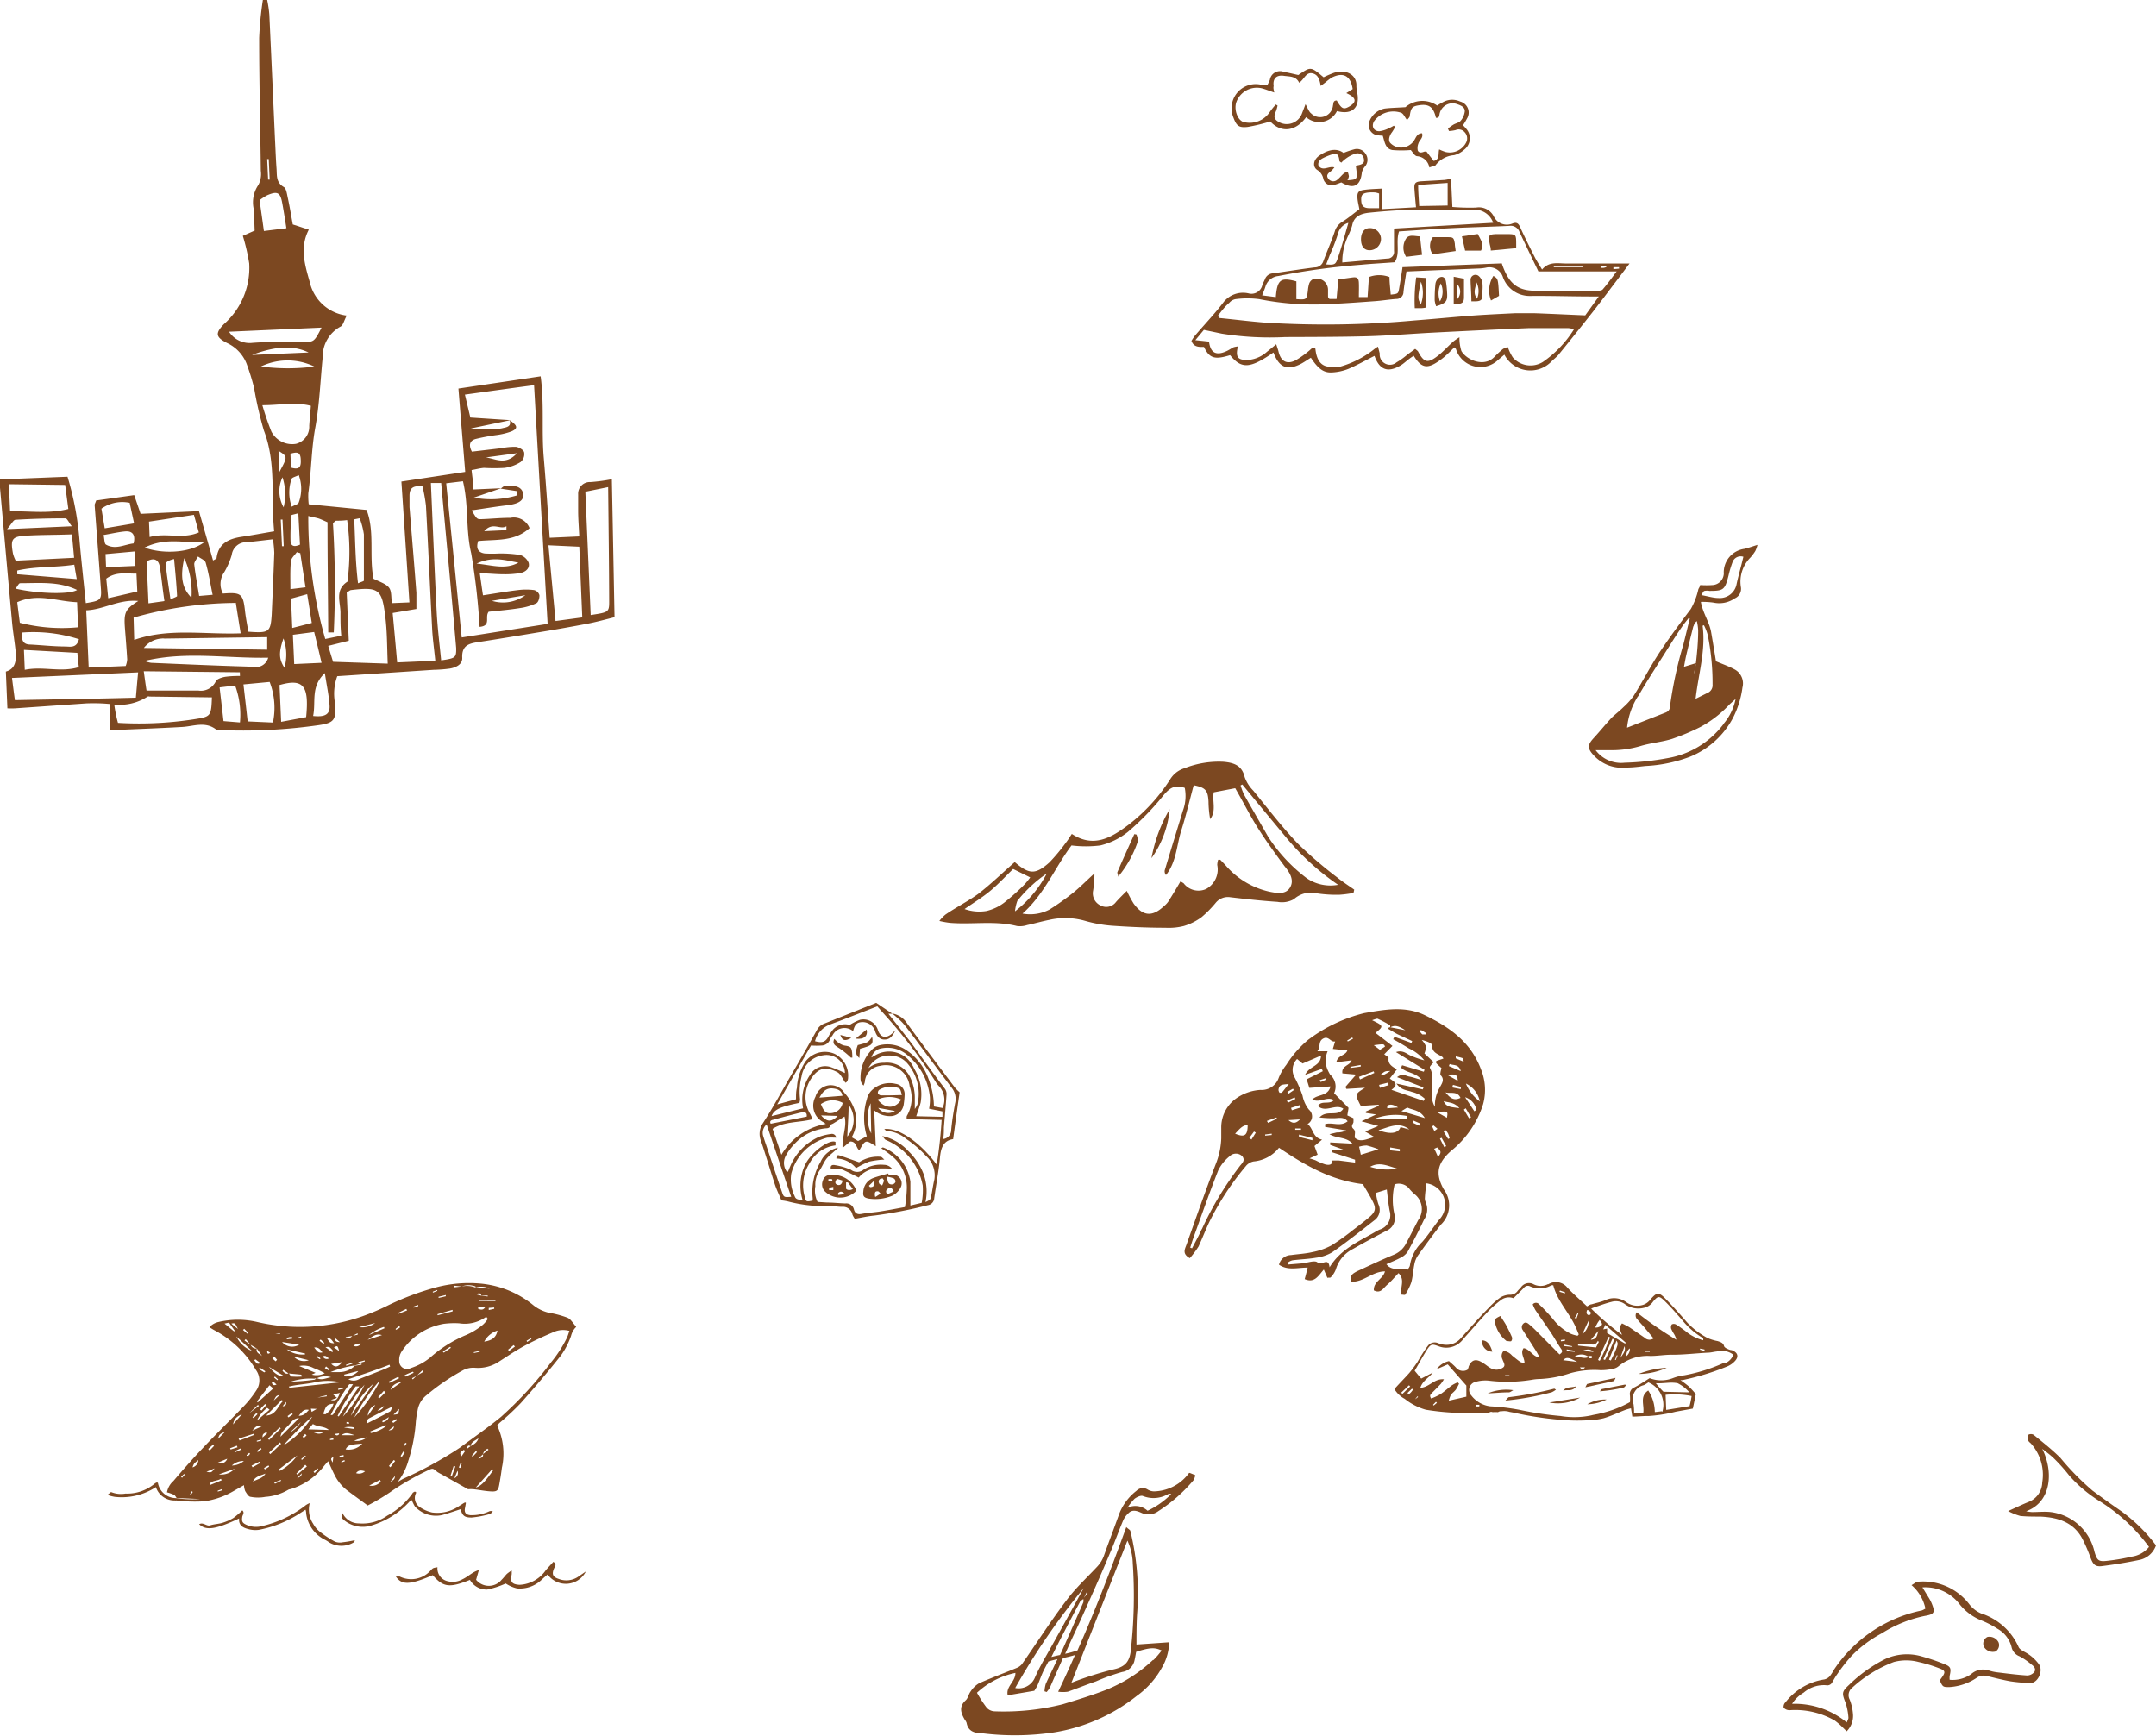<svg xmlns="http://www.w3.org/2000/svg" viewBox="0 0 209.8 168.95"><defs><style>.cls-1{fill:#7c4821;}</style></defs><g id="圖層_2" data-name="圖層 2"><g id="event"><g id="deco-nz"><path class="cls-1" d="M49.79,152.82a2.12,2.12,0,0,1,0,.4c-.15.71,0,.95.76,1a3.3,3.3,0,0,0,2.56-1.42c.24-.28.5-.55.74-.82.35.26.16.43.08.61-.26.58-.15.87.45,1.06a2.05,2.05,0,0,0,1.93-.25l.7-.48a2.18,2.18,0,0,1-3.72.29c-.21.18-.42.36-.62.55a3.05,3.05,0,0,1-2.36.81,3.39,3.39,0,0,1-1.1-.48,8.44,8.44,0,0,1-1.8.59,1.86,1.86,0,0,1-1.68-.94c-2,.8-2.6.72-3.62-.46-2.2.94-3,1-3.59.13.14,0,.28,0,.37,0a2.54,2.54,0,0,0,3-.57c.24-.26.24-.26.68-.33a1.27,1.27,0,0,0,1,1.36,1.93,1.93,0,0,0,1.43-.19c.39-.18.73-.47,1.11-.69a2.8,2.8,0,0,1,.49-.21l-.27.95a1.6,1.6,0,0,0,2.48,0c.19-.18.34-.4.52-.58A4.31,4.31,0,0,1,49.79,152.82Z"/><path class="cls-1" d="M17.19,145.77c-.09-.11-.15-.26-.26-.31a4.17,4.17,0,0,0-.68-.24,1.9,1.9,0,0,1,.62-1.1c.92-1.08,1.87-2.16,2.85-3.19,1.3-1.38,2.67-2.71,4-4.09A10.43,10.43,0,0,0,25,135.21a1.73,1.73,0,0,0-.09-1.89,10.19,10.19,0,0,0-4-3.85c-.17-.09-.33-.19-.53-.32a1.67,1.67,0,0,1,.85-.5,8.26,8.26,0,0,1,3.83,0,18.35,18.35,0,0,0,10.17-.55,22.65,22.65,0,0,0,2.38-1,26.47,26.47,0,0,1,4.91-1.85,12.46,12.46,0,0,1,4.18-.35,9.46,9.46,0,0,1,5.2,2.11,3.81,3.81,0,0,0,1.88.8,9.67,9.67,0,0,1,1.37.39.88.88,0,0,1,.37.24c.18.2.35.43.55.68a1.81,1.81,0,0,0-.5.87,7.48,7.48,0,0,1-1,1.93c-1.25,1.58-2.55,3.11-3.89,4.61a25.52,25.52,0,0,1-2.08,1.94,2.8,2.8,0,0,0-.22.25,6.38,6.38,0,0,1,.46,4.1c-.07.56-.16,1.12-.26,1.67s-.21.68-.83.64-1.11-.15-1.66-.21a3.2,3.2,0,0,0-.54,0l-.73-.41-1.92-1.08a3.72,3.72,0,0,1-.34-.19c-.45-.39-.44-.39-1-.12a24.86,24.86,0,0,0-3.63,2.11,21.26,21.26,0,0,1-2.15,1.27c-.62-.46-1.28-.93-1.93-1.42a4.22,4.22,0,0,1-1.25-1.47c-.24-.46-.44-.94-.67-1.42-.16.19-.33.37-.48.57a6.56,6.56,0,0,1-3.18,2.15A.58.58,0,0,0,28,145a5.08,5.08,0,0,1-2.18.66,3.77,3.77,0,0,1-1.42,0c-.21,0-.4-.34-.54-.56a1.92,1.92,0,0,1-.12-.58l-1,.57a7.81,7.81,0,0,1-2.85,1,14.61,14.61,0,0,1-2.72-.08,1.16,1.16,0,0,1-.18,0,1.89,1.89,0,0,1-1.82-1.3,6.07,6.07,0,0,1-4,.95,4.1,4.1,0,0,1-.72-.19c.21-.15.34-.3.38-.27a2.54,2.54,0,0,0,1.39.14,4.16,4.16,0,0,0,2.87-1,.65.65,0,0,1,.17-.08s.1,0,.11.06a1.78,1.78,0,0,0,1.74,1.46,11,11,0,0,0,2.36.09Zm29.67-19.68.6.07v-.09l-.62,0c-.09-.38-.38-.14-.59-.14ZM24.4,130.87a.55.55,0,0,0,.59.35c-.12.45.31.53.52.75l-.52-.75-.59-.35-.49-.56-.12.13Zm16.14,3,.67-.38-.11-.14-.55.53-.46.24.08.11ZM47,141.5l.54-.43-.11-.1c-.18.14-.39.26-.42.54l-.47.43C46.83,141.88,47.06,141.8,47,141.5ZM34.3,130l-.68.12c.3.19.49.06.67-.13l.51-.11,0-.14Zm12-4.71,1.34.11a1.75,1.75,0,0,0-1.36-.1s0-.11,0-.11a1.88,1.88,0,0,0-1.36,0l-.73-.08v.16l.72-.08A2.3,2.3,0,0,1,46.34,125.32Zm-.51,15.44c.28-.17.61-.29.77-.77-.39.26-.73.38-.76.78-.22-.15-.33-.05-.34.23Zm-17.71-7.08-.53-.36-.06.12c.17.14.31.36.61.22.09.11.18.31.28.32a6.4,6.4,0,0,0,1,0c0-.14-.09-.19-.14-.19Zm2.72.44a1.19,1.19,0,0,1-.23.07,6,6,0,0,0-2.27.29,21.86,21.86,0,0,0,2.29-.19c.07,0,.14-.12.21-.18.49.3.95,0,1.42-.06A1.8,1.8,0,0,0,30.84,134.12Zm3.74-1.22a10,10,0,0,0-2.38.65c.31,0,.6,0,.9,0a2.16,2.16,0,0,0,1.47-.62l.65-.1,0-.11Zm4,11.43c.25-.14.5-.3.76-.43a37.82,37.82,0,0,0,5.46-3c1.34-1,2.71-1.94,4-3a36.48,36.48,0,0,0,4.86-5.3,11.81,11.81,0,0,0,1.57-2.44c.08-.19.14-.39.22-.62a2.24,2.24,0,0,0-1.46.08c-1,.42-1.94.85-2.87,1.35s-1.65,1-2.48,1.53a3.68,3.68,0,0,1-2.39.63,2.15,2.15,0,0,0-1.24.29,21.12,21.12,0,0,0-3.47,2.38,2.35,2.35,0,0,0-.87,1.52,9,9,0,0,0-.16,1,16,16,0,0,1-.74,3.87A6,6,0,0,1,38.6,144.33Zm8.89-16-.11-.17a3.53,3.53,0,0,1-2.64.64,8.22,8.22,0,0,0-1.49.05,6.14,6.14,0,0,0-4.14,2.75,1.45,1.45,0,0,0-.2.85.76.76,0,0,0,1.12.71,5.75,5.75,0,0,0,1.86-1,12.51,12.51,0,0,1,3.55-2.23,6.69,6.69,0,0,0,1.62-1A2.77,2.77,0,0,0,47.49,128.31Zm-19.29,6.6v.15l5-.54a5.85,5.85,0,0,0-2.5,0C29.88,134.69,29,134.71,28.2,134.91Zm6.21-.2c-.21,0-.31,0-.36,0a19.79,19.79,0,0,0-1.81,3c.09,0,.2,0,.24-.07Zm2.53-.27a19.6,19.6,0,0,0-2.41,3.5A15.35,15.35,0,0,0,36.94,134.44Zm-3-.23a1.05,1.05,0,0,0,1.07,0c.83-.34,1.69-.65,2.53-1,.16-.06.32-.15.48-.22l-.06-.18C36.62,133.31,35.3,133.74,33.9,134.21Zm-3.54,3.68a32.79,32.79,0,0,0-2.76,2.77A8.63,8.63,0,0,0,30.36,137.89Zm7.83-1c-.81.4-1.48.73-2.14,1.08-.18.09-.38.19-.29.54.77-.39,1.49-.75,2.2-1.14C38.06,137.29,38.08,137.11,38.19,136.86Zm-5.32.89.11.07,2-2.93c-.18,0-.31,0-.35,0A16.18,16.18,0,0,0,32.87,137.75Zm-3.72-4.83,1.58.65-.37.17a1.75,1.75,0,0,0,1.26-.13,7.6,7.6,0,0,0-1.08-.5A2.12,2.12,0,0,0,29.15,132.92Zm4.22,4.93a11.9,11.9,0,0,0,2.12-3.12A15.18,15.18,0,0,0,33.37,137.85Zm3-3.23a8,8,0,0,0-2.21,3.13ZM32,139.15c-.45-.39-1.06-.27-1.55-.58l-.45.52Zm-7-2.77.09.08,1.5-1.35-.37-.31Zm23.43-6.91a2.21,2.21,0,0,0-1.31,1.08C47.9,130.44,48.29,130.13,48.41,129.47ZM29.1,138c-.57,0-.76.44-1.05.72-.68.68-.67.69-.76,1.09Zm-3.2-.25c1-.07,1.11-.93,1.64-1.41l-.12-.11Zm5.54-.16c.1,0,.22.08.28,0a1.92,1.92,0,0,0,.74-1C31.8,136.68,31.73,136.75,31.44,137.63Zm3.78,2.89c-1.21.1-1.36.15-1.59.56A1.76,1.76,0,0,0,35.22,140.52ZM48,143.06l-.1-.1-1.6,1.79C46.81,144.61,47.2,144.19,48,143.06ZM27.12,143l.11.13a5,5,0,0,0,1.7-1.5Zm.33-12.41a1.29,1.29,0,0,0,1.66.26Zm-1.59,12.79c-.46.21-1,.25-1.25.79C25.07,143.93,25.6,143.86,25.86,143.34Zm1.82-9.45L26.16,133C26.58,133.45,27,134,27.68,133.89Zm2.43-1.55L28.57,132A1.37,1.37,0,0,0,30.11,132.34Zm-.43-.54v-.13l-1.77-.4A2.51,2.51,0,0,0,29.68,131.8ZM23,130.05a2.82,2.82,0,0,0,1.52,1.41Zm14,14.08L37,144l-1.07.56A1.12,1.12,0,0,0,37.08,144.13Zm-4.81-7.89c.54.08.61,0,.89-.69l-.68.13.39.35Zm-1.79,3.1c.59.23.72.23,1.16,0Zm4.38-5.91-1.28.33,0,.17A1.59,1.59,0,0,0,34.86,133.43ZM38,135.24l1.12-.78C38.66,134.55,38.21,134.7,38,135.24ZM36,139.31l.08.14a3.44,3.44,0,0,0,1.46-.65l0-.12Zm-14.7,4.16a1.77,1.77,0,0,0,1.53-.54Zm15.87-13.55c-.5-.15-.77,0-1.4.46Zm-10.94,7.26L26,137a3.17,3.17,0,0,0-1,1.24Zm6-4.46c.39.38.66.32,1.07-.17ZM27.32,139l-.11-.1-1.13,1.09.11.13Zm10.1-9.75-.06-.13a4.52,4.52,0,0,0-1.46.79ZM23.22,140l.09.17,1.45-.55-.05-.11Zm4.13.5-.11-.14-1.06,1,.12.14Zm-5.07-11.8-.43.1.93.76.06-.07Zm12.66.44a2.12,2.12,0,0,0,1.56-.39Zm-5.88,8.63c.52,0,.72-.28,1-.57C29.53,137.08,29.35,137.42,29.06,137.78Zm7.46-1.05a1.2,1.2,0,0,0-.73,1.05Zm-8.31,2.68a3,3,0,0,0,1.06-1Zm-5.66,3.21a1.84,1.84,0,0,0,1.18-.44A1.65,1.65,0,0,0,22.55,142.62Zm1-5c-.59.28-.77.48-.87,1Zm24.66-11v-.11l-1.62,0v.1Zm-5.63,1.27,0,.11,1.46-.38,0-.15ZM29.86,142.7l-.15-.16-.87.85.09.1Zm-8.69-.36a.68.68,0,0,0,.94-.39Zm.41,1.7-.09-.14c-.32.22-.79.14-1.07.46l.06.13Zm12.89-3.84a1.53,1.53,0,0,0,1.23-.33l-.81.17A3,3,0,0,0,34.47,140.2Zm-8.82-1.48c-.61,0-.7,0-1.1.5Zm-.46-1.91-.09-.1-.84.8,0,0Zm10.33,6.36c-.37-.1-.63-.14-.87.18A.86.86,0,0,0,35.52,143.17Zm-3-12.45c-.22-.29-.34-.55-.72-.53C32.11,130.69,32.11,130.69,32.57,130.72ZM19.3,142.08c-.43.33-.43.33-.57.71A.76.76,0,0,0,19.3,142.08Zm.79,1.14c.48.09.48.09.79-.33Zm1.8-3.88c-.5.19-.54.22-.68.68Zm9.49-7.74c-.22-.26-.37-.54-.81-.47C30.81,131.39,30.93,131.72,31.38,131.6Zm6.12,3.89-.15-.15-.55.62.11.12Zm9.7-8.27-.67,0v.14C46.75,127.44,47,127.53,47.2,127.22Zm-8.37,6.9-.07-.15-.92.47.06.13Zm-4.33,5.54c-.74-.26-.89-.26-1.29,0ZM33,131.47c-.15-.54-.15-.54-.51-.36ZM44.31,142.7l-.16-.06-.32,1,.14,0C44.08,143.33,44.2,143,44.31,142.7Zm-19.83-.08.1.16.77-.43-.07-.13Zm10-3.56v-.15a2.25,2.25,0,0,0-1,0Zm8.61-7.54.1.11.69-.48-.08-.09Zm-4.33-3.77,0,.1.85-.33-.07-.15Zm-6.43,3.83.09-.12c-.36-.42-.36-.42-.75-.37Zm6.48,5.54-.52.54C38.78,137.62,38.78,137.62,38.84,137.12Zm1.44-3.53-.06-.11a6.52,6.52,0,0,0-.82.35l.07.13Zm-17.1-4.27c-.29-.59-.29-.59-.64-.52Zm14.7,13.33.14.13.46-.61-.13-.1Zm-2.69-11.9a1,1,0,0,0-.77.21C34.79,131.12,35,130.89,35.19,130.75ZM26,139.47l-.1-.12c-.11.14-.39.11-.35.53ZM30.89,136V136l.9-.12v-.11Zm14.38,5.19-.15-.11c-.11.17-.53.19-.21.63Zm-18.05-5.45c-.35.09-.35.09-.58.55Zm17,8.1a.55.55,0,0,0,.3-.72ZM25.72,133.55l.11-.1-.55-.37-.09.14ZM32,132.19c-.31-.27-.31-.27-.59-.22A.41.41,0,0,0,32,132.19Zm.44,9.57c-.27.19-.27.19-.07.56Zm-4-11.5,0-.14c-.2,0-.41-.07-.55.21Zm-1.76,14,.08.12.58-.28,0-.09Zm7-11.46,0,.1.61-.19,0-.1Zm4.64,6-.51.4C38.2,139.15,38.35,139.06,38.33,138.72Zm-.94-2-.65.46A.64.64,0,0,0,37.39,136.68Zm-11.47-.08-.12-.1c-.15.19-.37.32-.46.55l.12.09Zm13.47,4.62-.14-.09-.26.44.12.08Zm4-15.2,0-.12-.7.17,0,.11Zm-10.84,4c.12.42.12.42.54.47Zm-9.43,10.7-.06-.16-.66.25.05.12Zm15.4-11.54,0,.11a3.58,3.58,0,0,0,.39-.21s0-.09,0-.21Zm-1.32,9,.06.11c.2-.1.45-.11.59-.51Zm9.23,3-.11-.1-.4.47.09.08Zm-22.66-12-.11.12.43.37.08-.09Zm-.31,11.77-.05-.12-.59.28.05.1Zm9.59.6,0,.15.39-.07a.5.5,0,0,0,0-.16Zm-3.74.32.09.07.37-.36-.06-.06Zm1.21,1.23.11.12.35-.37-.07-.08Zm7.45,1c.42-.26.42-.26.49-.61Zm-6.23-11.25-.12.16.35.21.08-.11Zm3.76-.48,0-.11-.61.16,0,.12Zm12.07-5.22v.21l.53-.12,0-.13Zm-1.45,4.31,0,.08.57-.11,0-.1Zm4-.55-.13-.14-.54.45.1.12ZM20.26,141l.14.15.43-.45-.11-.11ZM26,131.44c0,.17,0,.42.29.2Zm-2,10.15,0,.08a.79.79,0,0,0,.22-.06c.05,0,.07-.11.11-.17l-.08-.06Zm27.24-11.12.06.11.42-.28-.08-.07ZM28.91,143.86c.4-.21.4-.21.46-.5Zm9.25-5.54.1.15.38-.27-.08-.11Zm-4.44.05v.16l.26,0s0-.1,0-.1A2.06,2.06,0,0,0,33.72,138.37Zm-8.66-.76-.12-.1-.37.4.1.08Zm5.19-.53.08.31.49-.29Zm-3.69-2.66-.11.14c.06.16.13.32.46.17Zm.19-.47-.08.1.32.26.06-.08Zm-1.91-1.68-.1.13c.18.1.21.45.6.24Zm15.85-5.16,0-.13-.44.16,0,.11Zm-15,15.74.08.14.42-.27-.06-.12Zm7.53-.63,0,.1.34-.13-.05-.11Zm11.73.11-.12,0-.18.47.14.05ZM25,141.2l.09.1.36-.29-.09-.11Zm.41-1,0-.12-.42.12,0,.09Zm14.16.27-.12-.08-.16.26.08.06Zm-7.13-.37v-.16l-.33.09,0,.1Zm-2.61-.42-.13-.14-.26.26.13.13Zm2.79-.15v.08a.44.44,0,0,0,.19.07.54.54,0,0,0,.18-.1l0-.1Zm9.5-13.84,0,.1.43-.17,0-.09Zm-12.73,4v0l-.25,0v0Zm-1.41,8.11.09.13.42-.3-.1-.13Zm-9.22,7.38-.13-.07-.14.33.1,0Zm12.44-14.83-.11.12.39.3.08-.1Zm-3.7,6.49c.23,0,.39-.11.34-.42ZM26.69,132l-.19.18.32.29.14-.15Zm6.72,3.14,0-.1-.5.1,0,.11Zm-11.77,9.88,0-.13-.45.17,0,.09Zm7.66-14.86v-.11l-.35.1v0Zm1.63,1.8-.1.11.29.2.07-.08ZM17.62,143.72l.1.08.26-.3-.07-.07Zm9.17-13.9v0l.45,0v-.08Z"/><path class="cls-1" d="M23.27,147.76c-2.28,1.07-3.23,1.21-3.89.56.4-.23.71.23,1.08.11s.81-.13,1.2-.25a4.82,4.82,0,0,0,1.06-.47,8.43,8.43,0,0,0,.86-.74c.23.21.06.4,0,.6-.08.5,0,.64.47.84a2.28,2.28,0,0,0,1.46.09,11,11,0,0,0,4.13-1.94,1.61,1.61,0,0,1,.5-.29,2.49,2.49,0,0,0,.33,2,2.54,2.54,0,0,0,.6.74,10,10,0,0,0,1.51,1,1.3,1.3,0,0,0,.76.07,11.65,11.65,0,0,0,1.18-.2c0,.11-.07.19-.1.21a2.31,2.31,0,0,1-2.39,0,2.89,2.89,0,0,0-.44-.27,3.33,3.33,0,0,1-1.8-2.55c0-.08,0-.17-.06-.36l-.55.35a11.18,11.18,0,0,1-4,1.61,2.52,2.52,0,0,1-1-.07C23.66,148.67,23.2,148.45,23.27,147.76Z"/><path class="cls-1" d="M40.51,145.24a1.06,1.06,0,0,0,.26,1.36,3.54,3.54,0,0,0,1.28.58,3.76,3.76,0,0,0,2.69-.67c.15-.08.29-.19.44-.27s.07,0,.16,0l-.09.5c-.09.43.07.65.5.7a4,4,0,0,0,1.83-.36.43.43,0,0,1,.38,0c-.1.08-.19.23-.31.25a9,9,0,0,1-1.76.34c-.7,0-.89-.17-1.07-.81-.61.2-1.22.41-1.84.58a2.78,2.78,0,0,1-2.46-.7c-.22-.16-.31-.5-.5-.82a5.66,5.66,0,0,1-.4.44,8.15,8.15,0,0,1-3.46,2.08,2.86,2.86,0,0,1-2.69-.52c-.22-.2-.23-.19-.14-.68a1.76,1.76,0,0,0,1.6,1,4.18,4.18,0,0,0,2.75-.75,7.33,7.33,0,0,0,2.46-2.17c0-.08.15-.12.23-.18Z"/><path class="cls-1" d="M57.45,46.91a1.13,1.13,0,0,0-1.19,1.19c0,.52,0,1,0,1.58,0,.82.07,1.65.11,2.52l-2.88.13c-.19-2.69-.36-5.26-.58-7.83s.06-5.21-.3-7.88l-8,1.19c.21,2.65.43,5.28.66,8.11l-6.21.94c.27,4,.52,7.81.78,11.76l-1.7.07c-.1-.57,0-1.19-.32-1.55s-.9-.53-1.47-.82c-.45-2.18.14-4.6-.68-6.7l-5.63-.55A7.49,7.49,0,0,1,30,48c.3-2.11.29-4.24.67-6.34.42-2.27.5-4.59.73-6.88a3.32,3.32,0,0,1,1.74-3c.25-.12.33-.57.6-1.07a4.22,4.22,0,0,1-3.6-3.27c-.47-1.65-1-3.35-.09-5.09l-1.56-.51c-.16-.87-.29-1.69-.47-2.52-.09-.39-.15-1-.42-1.13-.76-.45-.64-1.14-.69-1.79-.07-.94-.1-1.89-.15-2.84q-.27-6.06-.55-12.13A11.66,11.66,0,0,0,26,0h-.42a32.91,32.91,0,0,0-.36,3.69c0,4.31.11,8.62.16,12.93A2.25,2.25,0,0,1,25.14,18a3,3,0,0,0-.47,2.25c.07.72.08,1.45.11,2.19l-1.15.51a20,20,0,0,1,.62,2.68,7.3,7.3,0,0,1-2.46,5.91c-.86.89-.81,1.27.31,1.84a3.72,3.72,0,0,1,1.89,2,22,22,0,0,1,.74,2.39,35.37,35.37,0,0,0,.95,4.13c1.23,3.2.66,6.51,1,9.8-1.17.2-2.14.38-3.13.53-1.28.19-2.32.64-2.48,2.12,0,0-.13.08-.34.19-.46-1.64-.92-3.23-1.37-4.8L13.68,50c-.2-.6-.4-1.17-.62-1.82l-3.7.52c-.09.27-.16.37-.15.45.2,2.67.41,5.35.6,8,.1,1.25,0,1.3-1.46,1.54-.2-2-.43-4.06-.61-6.09a29.65,29.65,0,0,0-1.17-6.21L0,46.65a5.93,5.93,0,0,0,0,.82Q.58,54,1.17,60.5c.08.9.23,1.78.33,2.67s.12,1.9-.93,2.18l.15,3.58a7.37,7.37,0,0,0,.74,0l6.89-.48a17.1,17.1,0,0,1,2.37.06c0,.74,0,1.83,0,2.55,2.44-.11,4.75-.19,7-.32,1.11-.06,2.25-.57,3.3.24.14.11.41.07.62.07a51.8,51.8,0,0,0,9.4-.49c1.46-.22,1.66-.5,1.59-2a4.91,4.91,0,0,1,.19-2.76l9.39-.62a13.48,13.48,0,0,0,1.56-.12c.6-.1,1.24-.4,1.21-1.05-.06-1.3.78-1.41,1.7-1.55,1.82-.28,3.63-.58,5.44-.88,1.66-.27,3.32-.56,5-.88.9-.17,1.8-.42,2.68-.64-.09-4.59-.17-9-.26-13.43C58.79,46.78,58.12,46.86,57.45,46.91Zm-23,3.63.55-.11A7.19,7.19,0,0,1,35.41,52c0,1.5,0,3,0,4.5,0,.06-.25.12-.57.26C34.57,54.6,34.57,52.57,34.47,50.54ZM31,50.45c.24.08.46.19.87.37,0,3.56.05,7.14.07,10.72h.54a99.08,99.08,0,0,0-.08-10.63c.15-.12.23-.23.31-.24.3,0,.62,0,1.07-.06A21.84,21.84,0,0,1,33.88,56c0,.2,0,.53-.07.6-1.29.83-.64,2.07-.68,3.14,0,.67,0,1.34.08,2.12l-1.56.32A42.72,42.72,0,0,1,30,50.21C30.43,50.32,30.72,50.37,31,50.45Zm-3.51-4a5.4,5.4,0,0,1,.11,2.92A3.18,3.18,0,0,1,27.48,46.46Zm0,4.11.12,2.59h-.17l-.12-2.59Zm-.3-4.63-.09-2.06C28,44.43,28,44.44,27.18,45.94Zm1.13,8.69c0-.31.36-.59.56-.89l.34.1c.15,1,.32,2.08.51,3.32l-1.47.18C28.26,56.36,28.22,55.49,28.31,54.63Zm.06-8c0-.16.4-.23.69-.39a3.83,3.83,0,0,1,0,2.67c-.06.18-.4.24-.68.41A4.07,4.07,0,0,1,28.37,46.61Zm-.06-1.11-.06-1.36c.55-.15.95-.24,1,.49S29.21,45.77,28.31,45.5Zm0,4.66c0-.07.36-.12.71-.23L29.19,53c-.54.24-.91.18-.92-.41C28.25,51.81,28.29,51,28.35,50.16Zm0,8.08,1.57-.43c.18,1.06.3,1.88.45,2.8l-1.9.49Zm.18,3.52,2.07-.27c.28,1.13.49,2,.72,3l-2.66.12Zm-3.12-26.1a6,6,0,0,1,5.21,0A19.76,19.76,0,0,1,25.37,35.66ZM26,13.21h0l0,.72h0Zm0,2.27h.15l.09,2h-.15ZM26,19c1-.43,1.28-.28,1.47.79.14.76.26,1.53.4,2.42l-2.19.27c-.15-1.1-.29-2.07-.42-3A5.43,5.43,0,0,1,26,19ZM22.29,32.28l9-.4c-.76,1.49-.76,1.41-2,1.37-1.56,0-3.13,0-4.69.11A2.38,2.38,0,0,1,22.29,32.28Zm2.23,2.26c2.42-.92,4.13-.91,5.51-.24Zm1,4.89c1.75,0,3.18-.34,4.73.06-.06.71-.12,1.33-.16,1.94a1.71,1.71,0,0,1-1.29,1.76A2.28,2.28,0,0,1,26.41,42,27.09,27.09,0,0,1,25.53,39.43Zm2.06,22.68a4.73,4.73,0,0,1,.1,2.87C27.13,64.13,27.11,63.49,27.59,62.11Zm-6.9-4.23-1.3.11c-.17-1.07-.37-2.07-.48-3.09,0-.24.24-.5.37-.75.25.2.67.35.74.59C20.3,55.73,20.46,56.75,20.69,57.88Zm-6.18-7.12,4.37-.66.48,1.71c-1.59.69-3.17,0-4.79.45Zm5.37,2c-1.27,1-3.9,1.21-5.8.53C16.09,52.28,17.85,52.84,19.88,52.78Zm-1.25,5.39c-.91-.93-1.1-2-.69-3.83A7.88,7.88,0,0,1,18.63,58.17ZM17.23,58c0,.07-.31.16-.64.33-.18-1.25-.36-2.35-.47-3.46,0-.16.32-.36.82-.47C17.05,55.58,17.17,56.78,17.23,58Zm-1.28.5-1.5.21-.18-4.08c.8-.44,1.19-.1,1.29.58C15.72,56.22,15.81,57.25,16,58.48Zm7,.19c.14.89.29,1.83.47,2.94-3.56.13-7-.54-10.36.64L13,60.1A36.87,36.87,0,0,1,23,58.67ZM26,63.22l-12-.17a2.35,2.35,0,0,1,1.7-.91,1.06,1.06,0,0,1,.31,0L26,62C26,62.39,26,62.69,26,63.22Zm.09.81a1.23,1.23,0,0,1-1.48.85c-3.31-.09-6.6-.24-9.9-.38a3,3,0,0,1-.65-.18C18.07,63.35,22,64.08,26.11,64ZM13,52.88c-.88.1-1.76.64-2.68.12-.17-.09-.15-.53-.24-.94.78-.13,1.44-.29,2.1-.35S13.22,52,13,52.88Zm.12.78.06,1.41-2.86.12-.05-1.27Zm.16,2.16.08,1.74-2.83.65-.19-1.9C11.28,55.61,12.27,55.83,13.28,55.82Zm-.66-6.89c.13.62.27,1.25.43,2l-2.86.48L9.87,49.5A3.5,3.5,0,0,1,12.62,48.93ZM8.39,59.39c1.68-.06,3.17-1.09,5.07-.91-1.28.8-1.42,1.12-1.3,2.69.08,1,.16,2,.22,3a2.14,2.14,0,0,1-.15.64l-3.6.15Zm-2,3.52c-1.15,0-2.29-.13-3.43-.19-.81,0-.87-.55-.8-1.17a14.56,14.56,0,0,1,5.52.65C7.46,63.09,6.83,62.92,6.37,62.91Zm1.31,2c-1.78.56-3.48-.1-5.29.27l-.08-1.94,5.2.29C7.57,64.08,7.62,64.47,7.68,65ZM1.93,60.6c-.08-.64-.17-1.29-.25-2,2-.91,3.88-.07,5.82,0l.1,2.44A16.53,16.53,0,0,1,1.93,60.6Zm-.41-3.32c.17-.22.31-.53.44-.53,1.87,0,3.78-.2,5.54.66C6.75,57.89,3.51,57.75,1.52,57.28Zm.16-1.4,0-.36c1.8-.42,3.66-.28,5.55-.57.08.5.14.84.24,1.4Zm-.15-1.32a3.12,3.12,0,0,1-.27-.71C1,52.41,1.18,52.2,2.65,52.12S5.45,52.06,7,52c.07.76.13,1.36.21,2.28ZM.87,47.12l5.47.07c.12.91.21,1.57.31,2.34-1.9.48-3.72.2-5.67.22ZM.69,51.49c.43-.49.61-.9.82-.91,1.62-.1,3.24-.14,4.86-.14.17,0,.33.41.62.77Zm.76,16.64c-.1-.72-.19-1.43-.28-2.16l12.27-.54c-.09.94-.15,1.67-.22,2.46C9.21,68,5.42,68.05,1.45,68.13Zm18.11,1.75a34.89,34.89,0,0,1-8.08.46,12.94,12.94,0,0,1-.36-1.78,5,5,0,0,0,3.25-.78.21.21,0,0,1,.16,0l6.09.08C20.57,69.47,20.49,69.68,19.56,69.88Zm3.79.42-1.6-.13-.38-3.28,1.51-.18A8.16,8.16,0,0,1,23.35,70.3Zm0-4.52a9.86,9.86,0,0,0-1.44.08c-.32.06-.8.2-.91.44a1.61,1.61,0,0,1-1.68.9c-1.65,0-3.31,0-5.06,0-.1-.62-.17-1.16-.27-1.88l9.35.1Zm3.23,4.53-2.48-.11c-.13-1.18-.26-2.29-.41-3.6l2.55-.24A7,7,0,0,1,26.56,70.31Zm-2.41-8.84c-.11-.63-.24-1.28-.32-1.94-.19-1.76-.36-1.91-2.16-1.77a2,2,0,0,1,.13-2.08A7.3,7.3,0,0,0,22.55,54,1.42,1.42,0,0,1,24,52.76c.82-.07,1.63-.18,2.56-.28a11.78,11.78,0,0,1,.13,1.31c-.07,2-.16,4-.25,6C26.33,61.52,26.19,61.62,24.15,61.47Zm5.64,8.31-2.45.46-.16-3.58C29.5,66,30.1,66.7,29.79,69.78Zm.66-.11c.29-1.4-.27-2.84,1.14-4.17.19,1.26.4,2.2.46,3.15S31.51,69.78,30.45,69.67Zm7.28-5.09-5.34-.18c-.18-.6-.31-1-.47-1.55l2-.5-.2-4.69c.23-.14.32-.23.42-.24,2.67-.32,3-.1,3.32,2.49C37.68,61.4,37.66,62.9,37.73,64.58Zm.9-.12c-.14-1.57-.28-3.11-.44-4.81l2.31-.39c0-.49,0-1,0-1.58-.21-2.78-.45-5.56-.67-8.33,0-.37,0-.74,0-1.11,0-.76.34-1,1.26-.91a15.3,15.3,0,0,1,.34,1.88c.22,4,.4,8.1.61,12.14.06.93.19,1.86.3,2.95Zm4.28-.2c-.16-1.61-.36-3.2-.44-4.81-.21-4.09-.37-8.18-.56-12.45l1,0c.49,5.39,1,10.72,1.46,16.05C44.41,64,44.33,64.06,42.91,64.26Zm2-2.23c-.51-5.07-1-10-1.51-15l1.63-.2c.57,2.35.26,4.73.8,7A64.23,64.23,0,0,1,46.67,61c1.17-.11.47-.94.88-1.47.91-.1,2-.19,3-.35a5.44,5.44,0,0,0,1.64-.48c.2-.09.32-.52.3-.79a.72.72,0,0,0-.52-.49,6.18,6.18,0,0,0-1.55,0c-1.1.13-2.17.32-3.42.51-.11-.7-.19-1.31-.31-2.14.83,0,1.54.09,2.25.09a8.83,8.83,0,0,0,1.71-.12c.49-.1.94-.46.79-1a1.32,1.32,0,0,0-.85-.76,12.49,12.49,0,0,0-2-.14,13.35,13.35,0,0,1-1.41,0c-.65-.09-.88-.49-.65-1.21,1.68-.18,3.53.09,5-1.26a1.64,1.64,0,0,0-1.86-1c-1,0-1.89.1-2.84.13-.42,0-.42,0-.93-.86,1.2-.17,2.31-.36,3.42-.49s1.67-.45,1.59-1.09-.67-.92-1.79-.77c-.15,0-.27.15-.39.24l1.57.24v.42a8.82,8.82,0,0,1-4.19.21l2.66-.91-2.7.12c0-.62-.11-1.17-.18-1.89.43-.07.81-.18,1.2-.21a17.33,17.33,0,0,0,2,0,3.86,3.86,0,0,0,1.57-.57A1,1,0,0,0,51,44c-.07-.24-.51-.48-.8-.52a6.54,6.54,0,0,0-1.39.13l-2.89.34c-.36-.68-.17-1.08.35-1.23a19.07,19.07,0,0,1,2-.38,6.71,6.71,0,0,0,1.5-.36c.67-.29.59-.58-.19-1.1a.08.08,0,0,0,0,0l-3.81-.25-.53-2.23c2.31-.32,4.46-.62,6.73-.92.44,7.76.87,15.39,1.32,23.23Zm1.46-7.19c1.58-.75,2.82-.3,4.06-.09C49.17,55.45,47.94,55,46.34,54.84Zm1.51,3.62,3.22-.54A3.68,3.68,0,0,1,47.85,58.46Zm-.78-6.77c.83-.95,1.54-.1,2.16-.48,0,.13,0,.26,0,.38Zm.19-7.18,3-.41C49.2,45.34,48.16,44.61,47.26,44.51Zm-1.48-2.82,3.77-.79c.17.57-.23.67-.65.75a1.88,1.88,0,0,1-.31.06A16.52,16.52,0,0,1,45.78,41.69ZM56.66,60.08l-2.6.35c-.23-2.49-.46-4.85-.69-7.37l3,.14Zm2.62-1.49c0,1-.12,1-1.8,1.26l-.52-12,2.22-.45C59.22,51.26,59.27,54.92,59.28,58.59Z"/><path class="cls-1" d="M115.46,121.11c.94-2.64,1.86-5.29,2.87-7.9a7.39,7.39,0,0,0,.51-2.44c0-.35,0-.7,0-1a3.47,3.47,0,0,1,1.46-2.89,4.58,4.58,0,0,1,2.35-.82,1.75,1.75,0,0,0,1.78-1.17,5.21,5.21,0,0,1,.74-1.27,10.41,10.41,0,0,1,2.12-2.43,15.05,15.05,0,0,1,5.46-2.6c2-.35,4-.73,5.94.22,2.4,1.16,4.45,2.62,5.43,5.26a5.3,5.3,0,0,1,.2,3.38,9.46,9.46,0,0,1-3.1,4.53c-1.35,1.19-1.58,2.23-.73,3.75a2.59,2.59,0,0,1-.28,3.44c-.78,1-1.51,2-2.23,3a2.28,2.28,0,0,0-.35.87c-.12.58-.14,1.18-.3,1.75a5.28,5.28,0,0,1-.59,1.19c0,.06-.24,0-.37,0-.15-.71.39-1.43-.28-2.09-.38.39-.71.8-1.1,1.13s-.63.89-1.3.55c-.06-.86.9-1.11,1.08-1.85-1.22,0-2.1,1.07-3.27,1-.2-.63.18-.8.53-1,1.17-.54,2.34-1.1,3.54-1.6a2.35,2.35,0,0,0,1.23-1.07c.41-.77.8-1.55,1.21-2.33a1.83,1.83,0,0,0-.39-2.54,4.65,4.65,0,0,1-.44-.45,1.3,1.3,0,0,0-1.47-.48,6.4,6.4,0,0,0,0,3,1.35,1.35,0,0,1-.82,1.53c-1.08.57-2.16,1.14-3.22,1.75a3.26,3.26,0,0,0-1.68,2,2.22,2.22,0,0,1-.5.77c-.05.06-.19,0-.32.05l-.35-.81c-.53.6-.89,1.35-1.86.93.1-.36.19-.71.29-1.12-1,0-1.93.31-2.79-.28a1.22,1.22,0,0,1,1.17-.94c.7-.1,1.4-.13,2.08-.29a6.41,6.41,0,0,0,1.87-.66,22.2,22.2,0,0,0,2.12-1.52c.51-.38,1-.76,1.49-1.17.67-.56.75-.89.36-1.64s-.69-1.2-.93-1.62c-3.19-.39-5.7-1.89-8.16-3.54a3.56,3.56,0,0,1-2.47,1.33,1.28,1.28,0,0,0-.76.46,26.94,26.94,0,0,0-3.6,5.53c-.35.76-.66,1.55-1,2.29a9,9,0,0,1-.85,1.13C115,122,115.31,121.54,115.46,121.11Zm21.29-20.86c-.6-.38-1-.55-1.47-.27,0-.07,0-.18,0-.2a11.23,11.23,0,0,0-1.24-.65c-.11,0-.31.08-.52.15,1.13.55,1.14.58.33,1.23l1.65,1.27-.8.81c.13.12.44.27.42.38-.07.56.31.8.81,1.09l-.69.89c.31.26,1,.51.16,1.1l3.14,1.08.1-.22a2.78,2.78,0,0,0-1.26-.66c-.46-.18-1-.13-1.5-.81l2.57.57.07-.19-2.57-1c.51-.41.85-.12,1.18-.06s.66.18,1.21.33c-.59-.76-1.49-.67-2-1.2l.1-.23,2.11.63.07-.19-2.78-1.72c.71-.24,1.06.21,1.48.36a7.42,7.42,0,0,0,1.28.44,4.06,4.06,0,0,0-1.47-1.14c-.52-.32-1-.61-1.56-.91l.12-.24,1.66.6.07-.18-1.43-.67c-.3-.16-.6-.34-.89-.52,0,0,0-.09,0-.1a.76.76,0,0,1,.16-.06Zm-5.61,8.86c-.38-.45-.83-.31-1.26-.3s-.87,0-1.48-.07c.72-.79,1.75,0,2.32-.85-.78-.52-1.71.43-2.47-.26.35-.6,1.09-.09,1.55-.58-.69-.41-1.36.33-2.1-.06.53-.54,1.53-.28,1.77-1.27l-2.06.14c-.09-.31-.17-.56-.26-.83l1.57-.79-.09-.23-1.63.58c.42-.89,1.52-.81,1.55-1.87l-1.8.77-.53-.44a1.5,1.5,0,0,0-.3,1.68,11.78,11.78,0,0,1,.83,1.89,3.18,3.18,0,0,0,.63,1.37.85.85,0,0,1-.14,1.39c.57.44.48,1.32,1.41,1.52l-.74.62.31.84-.79.36c.31.1.47.14.63.21a5.05,5.05,0,0,0,.94.39c.26.05.66.09.66-.39.21,0,.41,0,.62,0l1.58.2,0-.28-2.26-.73,0-.18,1.12-.07-1.28-.46,0-.24,2.17.12c-.63-.69-1.49-.47-2.24-.92l.71-.17A1.89,1.89,0,0,0,131,110l-2.05-.34,0-.27C129.66,109.18,130.44,109.68,131.14,109.11Zm1.35,0,1.42-.66-1-.15v-.14l1.25-.55,0-.11-1.74.12c-.59-1.15-.59-1.15.41-1.77l-1.81.11-.1-.19c.32-.37.63-.73,1.05-1.2l-1.34-.12c-.12-.76.72-.73.9-1.27l-1.49.19c.12-.7.89-.63,1.07-1.15l-1.41-.15.22-.73c-.44.11-.62-.56-1.15-.28s-.23.83-.58,1.24h1a2.26,2.26,0,0,0,0,1.8,4.37,4.37,0,0,0,.25.48,1.52,1.52,0,0,1,.38,1.8l1.4,1.42c0,.13-.06.39-.11.74l.59.27a2.53,2.53,0,0,1,0,.42c-.08.21-.27.37,0,.62s.09.52.14.87c.53.49,1.16.11,1.91-.07l-.91-.54,1.28-.54Zm6.17,7.38a.93.93,0,0,0,.06.47,1.74,1.74,0,0,1-.14,1.71c-.51,1.07-1.05,2.13-1.62,3.17a1.83,1.83,0,0,1-.71.57c-.43.23-.88.4-1.34.61.59.75,1.38.3,2.07.54.07-.14.21-.29.22-.44a4,4,0,0,1,1.2-2.27c.59-.68,1.09-1.46,1.65-2.17a2.1,2.1,0,0,0-1.25-3.53C138.75,115.59,138.69,116,138.66,116.45Zm-4.77-.41a6.11,6.11,0,0,0,.24,1.1,1.25,1.25,0,0,1-.42,1.59c-1.35,1.06-2.69,2.12-4.09,3.1a4.11,4.11,0,0,1-1.56.52c-.76.13-1.53.15-2.29.25a1.24,1.24,0,0,0-.42.2l0,.21,1.36-.11c.51-.05,1.22-.33,1.49-.1.42.38,1.06-.57,1.18.48,1.09-1.77,2.81-2.5,4.39-3.41a4.09,4.09,0,0,1,.46-.25,1.47,1.47,0,0,0,1-1.83c-.13-.67-.19-1.35-.28-2.08Zm-16.95,3.56a31.93,31.93,0,0,1,3.67-6.12c.21-.3.61-.56.28-1a.87.87,0,0,0-1.24,0,4.08,4.08,0,0,0-1.1,1.36c-.86,2.18-1.63,4.39-2.43,6.6-.11.31-.2.62-.3.93l.18.06C116.32,120.84,116.67,120.24,116.94,119.6Zm22.2-15.73c.64,1.17-.26,2.53.49,3.79a3.4,3.4,0,0,1,.49-1.9c.15-.32.5-.72.08-1.16-.09-.1,0-.42.07-.71-.09-.08-.27-.23-.44-.4s0-.13-.08-.28l.71-.24a.57.57,0,0,0-.11-.16c-.41-.3-1-.38-1-1.14,0-.2-.57-.41-1-.51a2.23,2.23,0,0,1,.41.62,1.91,1.91,0,0,1-.15.69l.9.85C139.35,103.55,139.1,103.79,139.14,103.87Zm-2,6c-1-.8-2-.21-3,.07,1.13.43,1.92.33,2.14-.3Zm-3.8,3.64a5.51,5.51,0,0,0,2.65.17C135.11,113.5,134.26,113,133.32,113.55Zm.8-1.71a8.64,8.64,0,0,0-1.14-.37,2.5,2.5,0,0,0-.75.12c.06.23.11.47.17.78Zm-.44-2.94,3.22,0v-.3A5.68,5.68,0,0,0,133.68,108.9Zm-12.27.58c-.54,0-.83.42-1.24.84C121.12,110.71,121.41,110.49,121.41,109.48Zm17.22-.68c-.45-.78-1.14-.76-1.65-1-.09-.05-.34.17-.63.32Zm5.35-1.63a2.46,2.46,0,0,0-1.35-1.73A3.86,3.86,0,0,0,144,107.17Zm-1.88-.33c-.3-.71-1-.4-1.46-.54C141,106.7,141.39,107.19,142.1,106.84Zm-1.65.3c.28.65.84.58,1.54.7C141.49,107.21,140.91,107.32,140.45,107.14Zm3,1,.2-.14a1.61,1.61,0,0,0-1.1-1.23Zm-18.06-2.66c-.54.07-.94,0-1,.58a.55.55,0,0,0,.11.28s.1,0,.21,0Zm15.68-2-.1.26,1.16.49C141.93,103.48,141.4,103.72,141,103.51Zm-7.36.93-.06-.16-1.43.54.1.25Zm-7.33,6,0,.22,1.31.33,0-.23Zm7.88-8.25.49-.31c-.09-.27-.09-.27-1.09-.14ZM125.38,109c.52.46.83.21,1.13-.07Zm15.42-.23c.11-.65.11-.65-1-.56Zm-.87,3.8c.49-.51.12-.68-.07-.91l-.3.13C139.68,112,139.79,112.26,139.93,112.56Zm-13.36-4.8-.08-.24-.86.28.08.23Zm9.48,0c-.49-.31-.78-.34-1.06-.17l0,.25Zm-1.85-2.2.08.29.85-.27-.06-.24Zm-2.79-1.76,0,.11,1-.13,0-.16Zm10.44,1.36c0-.7-.37-.65-1-.56Zm-17.59,3.69-.05-.12-.93.34.12.19Zm-2.06,1.36-.17-.11-.46.62.21.16Zm20.75-1.4.2-.1c-.18-.29-.35-.58-.52-.87l-.18.13Zm-3.36,1.23.29-.21-.39-.33-.12.11C139.44,109.8,139.52,109.94,139.59,110.08Zm1.32.78.15-.06a2.35,2.35,0,0,0-.15-.47,1.82,1.82,0,0,0-.27-.35l-.18.12Zm-4.7,1.21,0-.22-.93-.16,0,.28Zm5.94-6.06,0-.21-.76-.2-.08.25Zm-7.43-1.42a5.63,5.63,0,0,0,.57-.34c-.51,0-.51,0-1,.41A2.24,2.24,0,0,0,134.72,104.59Zm3.56-4.33-.12.11a1.15,1.15,0,0,0,.25.32c.09,0,.23,0,.35,0l0-.14Zm2.26,11.4.19-.1-.45-.81-.16.08Zm1.9-8.31c-.06-.19-.07-.33-.12-.35-.21-.08-.44-.12-.66-.18l0,.2Zm-10.78-2.24-.07-.12-.49.29.05.1Zm-2.67,4,0-.15-.56.18a.16.16,0,0,0,0,.1s.05,0,.09.08Zm-3.09,1-.08-.14-.55.31.12.18Zm12.21,3.46.09-.21-.65-.28-.09.2Zm-15,.86v.11l.64-.06,0-.13Zm3.49-.46v-.13l-.56,0v.13Zm-.55-3-.06-.15-.76.32.1.2Z"/><path class="cls-1" d="M131.71,86.89a10.86,10.86,0,0,1-1.38.18,12.81,12.81,0,0,1-2.06-.12,2.51,2.51,0,0,0-2.36.55,2.38,2.38,0,0,1-1.6.26c-1.53-.1-3.06-.27-4.59-.45a1.53,1.53,0,0,0-1.4.52,10.6,10.6,0,0,1-1.41,1.43,5.59,5.59,0,0,1-1.71.85,6,6,0,0,1-1.8.17c-1.74,0-3.48-.08-5.22-.2a13,13,0,0,1-2.62-.48,7,7,0,0,0-3.48-.08c-.71.14-1.42.35-2.13.5a2.23,2.23,0,0,1-1,.09c-2.17-.55-4.37-.12-6.54-.31a9.12,9.12,0,0,1-1-.18A3.6,3.6,0,0,1,92,89c1-.69,2.17-1.28,3.17-2,1.21-.93,2.31-2,3.54-3.08-.08,0,0,0,.07,0,1.37,1.18,2,1.2,3.34,0A18.47,18.47,0,0,0,103.72,82c.2-.25.36-.52.58-.85,2.11,1.39,3.84.36,5.46-.85a17.39,17.39,0,0,0,4.1-4.45,2.47,2.47,0,0,1,1.39-1.09,9.14,9.14,0,0,1,3.8-.63c1,.09,1.8.33,2.07,1.49a3.61,3.61,0,0,0,.84,1.32c1.41,1.73,2.77,3.51,4.3,5.12a40.89,40.89,0,0,0,3.86,3.32c.53.43,1.11.8,1.66,1.19ZM120.2,76.7l-2.09.4c-.17.85.28,1.81-.35,2.61A10.45,10.45,0,0,1,117.6,78c-.06-1.11-.3-1.36-1.44-1.59-.4,1.47-.76,3-1.21,4.41s-.47,3.07-1.49,4.33a.58.58,0,0,1-.12-.46c.58-1.94,1.18-3.87,1.77-5.81a4.09,4.09,0,0,0,.18-2.21c-.94-.35-1.47,0-2.07.72a26.47,26.47,0,0,1-3.46,3.56,6.91,6.91,0,0,1-2.69,1.32,11.34,11.34,0,0,1-2.8,0c-1.59,2.1-2.63,4.74-4.77,6.63a4.06,4.06,0,0,0,2.64-.4,24.43,24.43,0,0,0,2.27-1.61c.67-.54,1.27-1.15,2.09-1.9,0,.75-.06,1.22-.13,1.68a1.3,1.3,0,0,0,.7,1.43,1.18,1.18,0,0,0,1.53-.33c.32-.36.66-.69,1.05-1.08a11.42,11.42,0,0,0,.66,1.23c.89,1.24,1.81,1.32,2.93.28a2.43,2.43,0,0,0,.42-.43c.41-.64.8-1.29,1.21-2a3.14,3.14,0,0,1,.31.18,1.81,1.81,0,0,0,2.18.56,2.16,2.16,0,0,0,1.09-2.34,1.89,1.89,0,0,1,.09-.51c.13,0,.18,0,.2,0l.5.52a7.89,7.89,0,0,0,4.29,2.59c.71.14,1.57.31,2-.4s0-1.44-.53-2.08c-.89-1.2-1.77-2.41-2.57-3.67S121,78.08,120.2,76.7Zm.69-.36-.17.09a7.28,7.28,0,0,0,.32.86c.77,1.38,1.57,2.74,2.35,4.11a15.68,15.68,0,0,0,3.77,4.06,4.1,4.1,0,0,0,3.05.64,24.74,24.74,0,0,1-5-4.54C123.76,79.81,122.32,78.08,120.89,76.34Zm-22.3,8.22c-.75.72-1.45,1.49-2.25,2.15s-1.65,1.17-2.48,1.75a4.29,4.29,0,0,0,2.12.19,4.59,4.59,0,0,0,1.72-.8,20.68,20.68,0,0,0,2-1.79,7.31,7.31,0,0,0,.55-.68Zm.18,4.12A11.09,11.09,0,0,0,101.86,85,13.14,13.14,0,0,0,99,87.66,4.1,4.1,0,0,0,98.77,88.68Z"/><path class="cls-1" d="M113.82,78.74a9.67,9.67,0,0,1-1.77,4.77A14.54,14.54,0,0,1,113.82,78.74Z"/><path class="cls-1" d="M110.59,81.21a1.89,1.89,0,0,1,.14.64,10.69,10.69,0,0,1-1.92,3.46c0-.19-.12-.35-.07-.46.53-1.23,1.09-2.46,1.64-3.68Z"/><path class="cls-1" d="M86.81,98.62a2.16,2.16,0,0,1,1.48,1c1.53,2.09,3.08,4.15,4.63,6.21a5,5,0,0,0,.46.46c-.21,1.49-.42,3-.63,4.56-1,.15-1.21.93-1.29,1.88-.12,1.3-.37,2.58-.55,3.87a.73.73,0,0,1-.62.68,44.72,44.72,0,0,1-5.16,1c-.65.06-1.3.21-1.95.32a1.76,1.76,0,0,1-.23-.41.93.93,0,0,0-1-.75c-.44,0-.89-.09-1.34-.08a13.65,13.65,0,0,1-3.87-.43,4.78,4.78,0,0,0-.7-.12c-.2-.49-.45-1-.63-1.53-.46-1.4-.87-2.81-1.34-4.2a1.86,1.86,0,0,1,.14-1.74c1-1.54,1.85-3.13,2.77-4.71s1.71-2.95,2.54-4.44a1.32,1.32,0,0,1,.74-.6l5-2,1.58,1.06-.39,0c.83,1.06,1.66,2.09,2.45,3.14,1,1.38,2,2.78,3.06,4.17a.87.87,0,0,1,.15.51c-.07,1.09-.17,2.17-.26,3.25,0,.36,0,.72-.07,1.12a.88.88,0,0,0,.78-.88c.08-.87.22-1.73.38-2.59a1.74,1.74,0,0,0-.33-1.52c-1.26-1.65-2.5-3.33-3.74-5-.35-.45-.68-.92-1.06-1.34A10.57,10.57,0,0,0,86.81,98.62Zm-1.59,12.92c-1-.65-1-.65-1.6.4-.33-.25-.27-.87-.89-.86l-.74.63c-.06-1.13.45-2.12.19-3.06l-1.09.67c-.1.06-.26.1-.28.18-.07.28-.26.29-.48.3a4.71,4.71,0,0,0-3,1.5,4.94,4.94,0,0,0-.91,1.26,1.44,1.44,0,0,0,.18,1.5c.06-.06.09-.07.1-.09s.12-.31.19-.46a5.39,5.39,0,0,1,2.81-2.88,5.12,5.12,0,0,1,1.17-.28.41.41,0,0,1,.5.36,8.05,8.05,0,0,0-.88,0A4.9,4.9,0,0,0,77,114.2a3.68,3.68,0,0,0,.33,2.2c.1.32.38.36.76.34a4.72,4.72,0,0,1,.34-3.56c.65-1.16,2.3-2.34,2.87-2.06a.7.7,0,0,1,0,.14,1.24,1.24,0,0,1,0,.2,3.3,3.3,0,0,0-2.52,1.73,4,4,0,0,0-.47,3.27c.11.5.17.49.77.37a2.44,2.44,0,0,0,0-.27,5.64,5.64,0,0,1,.76-3.48,2.4,2.4,0,0,1,1.72-1.4c-.34.36-.76.65-1.07,1s-.48.86-.77,1.27a2.53,2.53,0,0,0-.38,1.48,2.48,2.48,0,0,0,.22,1.53l.93.06c.59,0,1.18.07,1.77.09a.76.76,0,0,1,.84.6c.11.4.38.49.77.41.61-.11,1.22-.14,1.83-.24.77-.12,1.53-.27,2.36-.42a13.6,13.6,0,0,0,.18-1.72,3.93,3.93,0,0,0-1.17-3,9.09,9.09,0,0,0-1.32-1c.11-.05.15-.09.18-.08A4.16,4.16,0,0,1,88.59,115c0,.75,0,1.5,0,2.31l1.1-.26a6.53,6.53,0,0,0,.1-1.69,6,6,0,0,0-3.61-4.44c-.09-.05-.15-.17-.32-.37A4.87,4.87,0,0,1,88.38,112a6.25,6.25,0,0,1,1.49,2.23,5,5,0,0,1,.19,2.75c.46-.24.48-.23.54-.52.12-.55.19-1.12.32-1.67a2.53,2.53,0,0,0-.8-2.3,10.79,10.79,0,0,0-1.88-1.62,3.34,3.34,0,0,0-2-.82s-.11-.1-.19-.18c1.39-.16,3.47,1.26,5.1,3.46a42.54,42.54,0,0,0,.48-4.35l-3.39-.08a.68.68,0,0,1,0-.3,3.43,3.43,0,0,0,.28-2.88,2.33,2.33,0,0,0-2.88-2,1.7,1.7,0,0,0-1.48,1.51c0,.14-.08.27-.12.41a.87.87,0,0,1-.3-.58,3.87,3.87,0,0,1,1.1-2.91,1.61,1.61,0,0,1,.86-.46,3.29,3.29,0,0,1,2.39.43A5.65,5.65,0,0,1,90.36,105a7.64,7.64,0,0,1,.52,2.67l.84.15a1.92,1.92,0,0,0-.38-2.16,2.32,2.32,0,0,1-.3-.4,48.07,48.07,0,0,0-3.41-4.73c-.71-.88-1.48-1.71-2.26-2.6-1.56.6-3.05,1.2-4.56,1.75a2.37,2.37,0,0,0-1.5,1.64c.69.19,1,.09,1.29-.42a3.61,3.61,0,0,1,.51-.76,1.58,1.58,0,0,1,1.57-.4,5.32,5.32,0,0,1,1-.5,1.48,1.48,0,0,1,1.77,1.06c.26.68.77.77,1.33.3l.36-.35c-.34.71-.64.92-1.1.91s-.74-.36-.88-.8a1.19,1.19,0,0,0-.11-.26,1.29,1.29,0,0,0-1.33-.62c-.5.07-.59.48-.71.86a1.3,1.3,0,0,0-2,.42,1.38,1.38,0,0,0-.23.36.9.9,0,0,1-.79.62,7.43,7.43,0,0,1-1.07,0l-3.29,5.73,1.83-.5c0-.42,0-.77.09-1.12a5.1,5.1,0,0,1,.82-2.54,2.38,2.38,0,0,1,2.8-.78,2.33,2.33,0,0,1,1.36,2.3c0,.23-.07.46-.26.53-.26-.35-.43-.79-.74-1-1.14-.61-1.84-.45-2.49.45a3.21,3.21,0,0,0-.22,3.56c.08.15.15.31.27.54-1.34.35-2.73.19-3.91.94.29.85.57,1.66.86,2.52a6.28,6.28,0,0,1,4.32-3,2.67,2.67,0,0,0-.33-.22,1.81,1.81,0,0,1-.68-2.42,1.55,1.55,0,0,1,2.8-.41,4.86,4.86,0,0,1,1,1.66,3.34,3.34,0,0,1-.27,2.69l.62.36.85-.46a6.18,6.18,0,0,1,0-3.59,1.78,1.78,0,0,1,.41-.81,2.51,2.51,0,0,1,2.41-.7,1,1,0,0,1,.86,1,7.44,7.44,0,0,1-.09,1,1.31,1.31,0,0,1-1.32,1.14,2.35,2.35,0,0,1-1.55-.56Zm-3-7.11a1.79,1.79,0,0,0-2.06-1.75A2.46,2.46,0,0,0,78,104.75a6,6,0,0,0-.15,2.19,1.26,1.26,0,0,1-.06.38c-1.89.38-2.46.65-2.71,1.29l3.07-.76a4.25,4.25,0,0,1,.67-3.24,1.7,1.7,0,0,1,2-.78A14.49,14.49,0,0,1,82.24,104.43Zm8.19,3.46a4.88,4.88,0,0,0,.08-1.11,6,6,0,0,0-2.45-4.31,3,3,0,0,0-2.24-.46,1.2,1.2,0,0,0-1,.89l.39-.22a2.63,2.63,0,0,1,3.09.33,3.22,3.22,0,0,1,.69,1,4.81,4.81,0,0,1,.62,3.28c-.11.44-.28.86-.43,1.33l2.55.06,0-.53ZM74.6,109.42a1.07,1.07,0,0,0-.33,1.14c.09.3.19.59.29.88.51,1.52,1,3,1.54,4.57.17.51.21.5.89.45C76.2,114.15,75.42,111.85,74.6,109.42Zm9.91-5.48a2.29,2.29,0,0,1,1.53-.52,2.51,2.51,0,0,1,2.51,1.37,4.63,4.63,0,0,1,.47,2.13c0,.28,0,.55,0,1a2.14,2.14,0,0,0,.26-.46,4.49,4.49,0,0,0-1-4,2.11,2.11,0,0,0-1.34-.71A2.26,2.26,0,0,0,84.51,103.94Zm-4.63,3.5c.29.74.52.93,1,.88a1.22,1.22,0,0,0,1.12-1A2,2,0,0,0,79.88,107.44ZM75,109.35l3.5-.69c.06-.41-.2-.49-.51-.41-.91.22-1.82.46-2.73.71C75,109,74.87,109.13,75,109.35Zm12.76-2.79c-.13-.54-.16-.64-.42-.71a2.18,2.18,0,0,0-1.78.2.36.36,0,0,0-.13.34.39.39,0,0,0,.31.2C86.36,106.6,87,106.58,87.71,106.56ZM85.4,107c.73.93,1.72.93,2.3,0A2.75,2.75,0,0,0,85.4,107Zm-2.82.47c0,1.1-.09,2.09-.13,3.13A2.45,2.45,0,0,0,82.58,107.5Zm-2.86-.66,2.26-.18c-.09-.58-.56-.68-1-.72C80.29,105.88,80,106.35,79.72,106.84Zm5,.55a3.55,3.55,0,0,0,.06,2.94Zm-3.26,1.23-1.56-.05C80.48,109.19,80.88,109.21,81.5,108.62Zm4-.78a1.2,1.2,0,0,0,1.63.3Z"/><path class="cls-1" d="M86.46,114.3c.16,0,.33,0,.49,0a.86.86,0,0,1,.67,1.3,1.9,1.9,0,0,1-.81.76,4.28,4.28,0,0,1-2.3.27c-.44-.09-.56-.24-.5-.68a1.48,1.48,0,0,1,.95-1.31c.48-.18,1-.3,1.48-.45Zm-.12.21c0,.61.18.79.52.74a.4.4,0,0,0,.28-.24.37.37,0,0,0-.15-.33A2.75,2.75,0,0,0,86.34,114.51Zm.62,1.43c-.14-.35-.32-.41-.51-.3s-.33.28-.11.58Zm-1-1.26a.44.44,0,0,0-.15,0,.3.3,0,0,0-.26.46c0,.1.19.15.29.22a4,4,0,0,0,.19-.48S85.93,114.74,85.91,114.68Zm-.75,1.78.48-.31c-.08-.07-.15-.2-.24-.22C85.14,115.89,85.09,116.06,85.16,116.46Zm-.66-1.07.12.13c.32,0,.49-.14.4-.63Z"/><path class="cls-1" d="M83.34,115.86a2.16,2.16,0,0,1-3.14,0,1,1,0,0,1-.12-1,.69.69,0,0,1,.69-.51A2.44,2.44,0,0,1,83.34,115.86Zm-.83-.8-.18,0c0,.19,0,.42,0,.57s.36.26.66.07Zm-1.06-.35c-.18.24-.24.46,0,.57s.48,0,.54-.4Zm-.77.87v.23l.41,0v-.31Zm1.53.62c-.31-.35-.48-.25-.65-.1,0,0,0,.09,0,.18Zm-1.6-1.46v.16c.12,0,.23,0,.34,0s0-.11,0-.17Z"/><path class="cls-1" d="M86.8,113.73a12.88,12.88,0,0,0-1.75,0,2.43,2.43,0,0,0-1.49.86c-.46-.23-.89-.46-1.34-.66a1.74,1.74,0,0,0-1.36-.13c-.11-.42.16-.47.39-.42a6.41,6.41,0,0,1,1.55.45,1,1,0,0,0,1.22,0,3.09,3.09,0,0,1,2-.48A1,1,0,0,1,86.8,113.73Z"/><path class="cls-1" d="M83.3,113.67a2.52,2.52,0,0,0-1.91-.93c0-.24.06-.39.31-.3.59.19,1.18.41,1.9.66a3.3,3.3,0,0,1,2.12-.53c.07,0,.14.1.34.27a9.13,9.13,0,0,0-1.49.2A9.91,9.91,0,0,0,83.3,113.67Z"/><path class="cls-1" d="M82.94,102.92c-.09,0-.13,0-.14,0a7.93,7.93,0,0,0-1.26-1c-.25-.17-.59-.33-.35-.83a2.88,2.88,0,0,0,.36.35,1.66,1.66,0,0,0,.61.3c.59.09.69.14.76.69A4.52,4.52,0,0,1,82.94,102.92Z"/><path class="cls-1" d="M83.69,102.05l-.07.91c-.38-.35-.4-.59-.15-1.26,1-.25,1-.25,1.4-.8C85,101.64,84.85,101.75,83.69,102.05Z"/><path class="cls-1" d="M84.33,100.18c.15.61-.23,1-1.07.89Z"/><path class="cls-1" d="M82.84,101c-.63.35-.88.27-1.07-.29Z"/><path class="cls-1" d="M151.41,135.23a2,2,0,0,1-.41.25,27.81,27.81,0,0,1-4.51.81c.19-.19.26-.32.34-.33a33.4,33.4,0,0,0,4.42-.83Z"/><path class="cls-1" d="M154.27,135c.11-.2.14-.31.19-.33l2.75-.59c-.09.17-.11.29-.16.31Z"/><path class="cls-1" d="M162.19,133.1a6.63,6.63,0,0,1-2.73.6A8.41,8.41,0,0,1,162.19,133.1Z"/><path class="cls-1" d="M150.76,136.48l3-.48A4.44,4.44,0,0,1,150.76,136.48Z"/><path class="cls-1" d="M158.21,134.83c-.07.06-.13.17-.21.19a14.4,14.4,0,0,1-2.32.37c.07-.07.13-.2.22-.22l2.25-.44Z"/><path class="cls-1" d="M147.26,135.28c-.19.1-.31.21-.43.21-.67,0-1.34.07-2.06.1A4.71,4.71,0,0,1,147.26,135.28Z"/><path class="cls-1" d="M156.34,136.19a4.38,4.38,0,0,1-1.88.46A3.41,3.41,0,0,1,156.34,136.19Z"/><path class="cls-1" d="M152.11,135.32c.31-.39.74-.27,1.26-.41C153,135.46,152.48,135.2,152.11,135.32Z"/><path class="cls-1" d="M168.51,131.38c-.14,0-.3-.07-.43-.13s-.28-.15-.31-.26c-.09-.34-.36-.4-.63-.49a4.48,4.48,0,0,1-1-.31,7.76,7.76,0,0,1-2-1.54c-.66-.77-1.34-1.52-2.05-2.25s-.89-.63-1.51.08a1.46,1.46,0,0,1-.65.48,1.84,1.84,0,0,1-1.67-.24,2,2,0,0,0-2.07-.19c-.42.17-.87.26-1.3.39-.15,0-.29.13-.46.2-.63-.6-1.31-1.18-1.91-1.82a1.41,1.41,0,0,0-1.85-.33l-.06,0a1.53,1.53,0,0,1-1.38,0,.94.94,0,0,0-1.24.32c-.1.12-.22.21-.31.33a.88.88,0,0,1-.77.37,1.82,1.82,0,0,0-.91.27,6.67,6.67,0,0,0-1.06.93c-1,1-1.9,2.06-2.85,3.1a1.82,1.82,0,0,1-1.46.57,2.1,2.1,0,0,1-.69-.16.83.83,0,0,0-1,.27c-.38.5-.68,1-1,1.55a12.05,12.05,0,0,1-.8,1.08c-.47.53-.95,1-1.45,1.57a2.57,2.57,0,0,0,1,.95,5.81,5.81,0,0,0,2.05,1.06,24.2,24.2,0,0,0,2.94.3c.94,0,1.88,0,2.91,0l0,.06.39-.12a.29.29,0,0,1,.27,0,3,3,0,0,1,.52,0,.53.53,0,0,1,.36-.09,1.69,1.69,0,0,1,.76.06l.39.07a33,33,0,0,0,5.23.75,18.13,18.13,0,0,0,1.95,0,7.06,7.06,0,0,0,1.59-.2c.72-.21,1.4-.54,2.1-.81a5.48,5.48,0,0,1,.56-.16c.05.32.09.54.13.81.56,0,1.08-.07,1.61-.06a14.7,14.7,0,0,0,2.63-.42l1.65-.3c.11-.52.21-1,.29-1.41a9.36,9.36,0,0,0-.71-.77,9.54,9.54,0,0,0-.79-.59l.19,0A24.85,24.85,0,0,0,168,133a2.13,2.13,0,0,0,.84-.57C169.23,132,169.1,131.6,168.51,131.38Zm-13.43-4.14c.57-.19,1.14-.41,1.72-.55a1.5,1.5,0,0,1,1.35.24,2.23,2.23,0,0,0,1.79.34,1.44,1.44,0,0,0,.9-.58c.49-.6.61-.62,1.17-.07s1.12,1.19,1.66,1.81a7.63,7.63,0,0,0,1.87,1.67,1,1,0,0,1,.2.16s0,.07,0,.16a4.37,4.37,0,0,1-1.76-.92c-.3-.21-.59-.44-.9-.62a.43.43,0,0,0-.4,0,.51.51,0,0,0-.06.41,3.56,3.56,0,0,0,.27.51,1.71,1.71,0,0,1,.23.57,35.63,35.63,0,0,1-3.85-2.67.52.52,0,0,0,.08.71c.21.27.46.52.68.78l.88,1.05a.69.69,0,0,1-.9-.09l-1.46-1c-.22-.13-.45-.24-.71-.37-.35.42-.14.75,0,1.12a26.78,26.78,0,0,1-3-2.56A1.76,1.76,0,0,1,155.08,127.24Zm10.79,4.08,0,.14-.44-.12,0-.11Zm-5.33.17v.06l-.48,0v-.06Zm-4.15-1.77c0-.12,0-.26,0-.44l-.38.08c.07-.14.11-.24.2-.44l2,1.74a.6.6,0,0,1-.08.08Zm1.28,2.43c.14-.39.28-.77.41-1.15C158.24,131.48,157.89,131.8,157.67,132.15Zm-.49-.66c-.13.31-.29.6-.43.9l-.18-.08.74-1.86C157.46,130.77,157.46,130.78,157.18,131.49Zm.23.4-.18.45-.08,0c.06-.15.12-.3.17-.45Zm-2.18-2.71c.08-.16.15-.31.23-.45a3.34,3.34,0,0,1,.21-.29c.1.18.23.31.22.43S155.58,129.22,155.23,129.18Zm.3.33c-.16.68-.24.79-.73.87Zm1,.57.14.06a18.7,18.7,0,0,1-1,2.28l-.16-.08C155.84,131.59,156.19,130.84,156.53,130.08Zm.38.19.17.07a15.29,15.29,0,0,1-.9,2l-.15-.07C156.32,131.62,156.61,130.94,156.91,130.27Zm1.69.94a.89.89,0,0,1-.34.76A.87.87,0,0,1,158.6,131.21Zm-4.16-3.73h.09c.13.12.38.18.22.44,0,0-.12.08-.16.06C154.33,127.88,154.37,127.69,154.44,127.48Zm.16,1a1.67,1.67,0,0,1-.63,1.36Zm.22,2.33c.38.1.52-.07.67-.33l.09.1-.27.54-1.75-.18v-.15A5.28,5.28,0,0,1,154.82,130.81ZM153.24,132a1.18,1.18,0,0,1,1.3,0l0,0h0s.05-.05.08-.05a2.66,2.66,0,0,1,.28,0c0,.07,0,.2,0,.21a.63.63,0,0,1-.27,0s0-.06-.06-.1l0,0h0C154.13,132.26,153.73,132,153.24,132Zm1,1.06c-.14.17-.29.29-.5,0Zm-1.27-2-.74-.07c0-.05,0-.09,0-.14l.73.14S153,131.08,153,131.1Zm.26.38s0,.07,0,.11l-.77-.07a.88.88,0,0,1,0-.17Zm-1.34-.92s0-.08,0-.12l.39-.06v.14Zm1.56,2-1.34-.16C152.42,132.05,152.61,132.06,153.49,132.53Zm.52-1.07c.38-.13.76-.24,1.1.11Zm-.49-3.7.13,0-.21.58-.18-.09C153.35,128.12,153.44,127.94,153.52,127.76Zm-1.68-2.17.49.17,0,.11-.54-.16Zm-15.33,10.06-.12-.12.76-.72.11.12Zm.57,0-.08-.09.44-.42.09.1C137.38,135.42,137.24,135.56,137.08,135.69Zm.67.52,0,0a3.25,3.25,0,0,1,.23-.29l.05.07Zm1.81.61a.23.23,0,0,1-.07-.07l.28-.29.1.1Zm1.36-4,1.81,2.06,0,1.08-1.71.39a3,3,0,0,1,.2-.56c.14-.19.35-.33.49-.52a5.18,5.18,0,0,0,.31-.57l-.13-.13a3.06,3.06,0,0,0-.57.29c-.38.28-.73.61-1.13.87a6.35,6.35,0,0,1-.88.41c-.2-.28-.07-.39.05-.52.3-.3.61-.61.9-.92a4.45,4.45,0,0,0,.29-.43c-.94-.09-1.44.79-2.3.83.22-.7.87-1,1.21-1.48l-1.12.58c-.23-.26-.43-.51-.64-.76.4-.67.75-1.34,1.17-2s.55-.6,1.15-.39a2.05,2.05,0,0,0,2.38-.66c.84-.95,1.68-1.91,2.55-2.84a12.56,12.56,0,0,1,1.16-1,1.28,1.28,0,0,1,1.21-.17l1-1a.48.48,0,0,1,.58-.17,2.28,2.28,0,0,0,2.11-.09s.08,0,.18,0c.37,1.48,1.47,2.58,2.12,3.94.13.27.24.56.36.84l-.11.13a3.17,3.17,0,0,1-.64-.18,4.87,4.87,0,0,1-1.74-1.42,18.65,18.65,0,0,0-1.36-1.45.4.4,0,0,0-.63,0,4.34,4.34,0,0,0,.25.54c.46.68.93,1.35,1.38,2s.74,1.21,1.14,1.8c.15.22.11.34-.16.53-.61-.63-1.25-1.26-1.88-1.9-.35-.35-.69-.71-1.05-1-.15-.13-.36-.31-.58-.11a.47.47,0,0,0-.07.64l1.27,2c.12.19.23.39.37.66-.69-.06-.92-.81-1.56-.9-.34.48.07.9.09,1.41-.14,0-.3,0-.39-.06-.29-.19-.55-.42-.82-.63a1.36,1.36,0,0,0-.82-.46.73.73,0,0,0-.11.84c.08.27.37.61,0,.82a1.1,1.1,0,0,1-1.11.05,3.35,3.35,0,0,1-.44-.29,5,5,0,0,0-.48-.32c-.6-.35-1-.21-1.27.44,0,.1-.07.2-.11.3a.89.89,0,0,1-1.12-.21c-.2-.22-.44-.41-.68-.63a2,2,0,0,0-1.2.79Zm6,1.09-.42.07s0-.07,0-.11l.42,0A.13.13,0,0,0,146.92,133.93Zm-2.93,3-.31,0c0-.05,0-.11,0-.16l.32,0Zm17.77.47-.69.08a3.89,3.89,0,0,0-.64-2.1c-.86.57-.37,1.39-.48,2.16l-.9.08a5.14,5.14,0,0,0-.05-.91,1.4,1.4,0,0,1,1-1.85,2.89,2.89,0,0,0,.44-.27A2.36,2.36,0,0,1,161.76,137.4Zm2.63-.49-2.21.36-.06-1.47a8.34,8.34,0,0,1,2.53.12C164.55,136.28,164.48,136.56,164.39,136.91Zm.06-1.35c-.24,0-2.54-.06-2.54-.06a9.25,9.25,0,0,1-.74-.83c.77.05,1.41-.14,2.12,0A3.67,3.67,0,0,1,164.45,135.56Zm3.43-2.91a16.44,16.44,0,0,1-3.94,1.25,4.71,4.71,0,0,0-1.12.28,3.12,3.12,0,0,1-2.25,0c-.54.33-1,.65-1.49.9a.68.68,0,0,0-.43.77,3.75,3.75,0,0,1,0,.66,10.92,10.92,0,0,1-2.88,1.1c-.29.08-.59.11-.88.19a8,8,0,0,1-3,.06,32,32,0,0,1-3.89-.58,20.89,20.89,0,0,0-2.94-.36,2.75,2.75,0,0,1-1.85-1.06.8.8,0,0,1,.42-1.32,3.43,3.43,0,0,1,1.27-.12,14.7,14.7,0,0,0,4.19-.08,4.76,4.76,0,0,1,.83-.08,10.71,10.71,0,0,0,2.91-.56,8.74,8.74,0,0,1,2.93-.3,5,5,0,0,0,1.27-.14,1.09,1.09,0,0,0,.51-.24,4.42,4.42,0,0,1,3.1-1c.71,0,1.41-.13,2.12-.12,1.16,0,2.3-.14,3.45-.2.3,0,.6-.09.9-.12a1.83,1.83,0,0,1,1.6.32A1.41,1.41,0,0,1,167.88,132.65Z"/><path class="cls-1" d="M146,128.06c.18.29.39.58.56.89s.39.76.56,1.15a.43.43,0,0,1-.06.4c-.07.06-.26,0-.4,0a.09.09,0,0,1-.05,0,3,3,0,0,1-1.12-1.76C145.41,128.4,145.47,128.31,146,128.06Z"/><path class="cls-1" d="M145.22,131.53a1,1,0,0,1-1-1.1C144.67,130.43,145,130.78,145.22,131.53Z"/><path class="cls-1" d="M123.33,8.27c.09-.17.17-.32.24-.49A1,1,0,0,1,124.94,7c.47.08.93.2,1.4.3,1.21-.83,1.21-.83,2.46.22a9.49,9.49,0,0,1,1-.43c1.25-.4,2.26.23,2.19,1.3a4.4,4.4,0,0,0,.11.8c.2,1.33-.57,2-2,1.62a1.93,1.93,0,0,1-3,.59c-1,1.38-2.41,1.58-3.49.42a17.79,17.79,0,0,1-2.19.53c-.88.1-1.1-.11-1.4-.92a2.35,2.35,0,0,1,2.63-3.2A6.28,6.28,0,0,0,123.33,8.27ZM124,9c-.52-.17-.87-.32-1.23-.41a2.12,2.12,0,0,0-2.48,1.4c-.23.79.21,1.86.85,1.91a2.33,2.33,0,0,0,2.42-1,6.73,6.73,0,0,1,.59-.73l.17.1a3.32,3.32,0,0,1-.15.54c-.26.56-.19.81.3,1.08a1.58,1.58,0,0,0,2.21-.81l.36-.94c.22.38.32.73.55.9a1.25,1.25,0,0,0,2.12-.76c.06-.22,0-.5.37-.5.46.79.65.91,1.19.6,1-.57.44-1-.26-1.32l.62-.39c-.2-1.29-.9-1.67-2-1.14A4.76,4.76,0,0,0,129,8l-.48.36c-.11-.61-.25-1.12-.85-1.23s-.78.63-1.25.92c-.31-.66-.94-.59-1.48-.67-.75-.11-1.1.28-1,1C123.89,8.57,123.94,8.71,124,9Z"/><path class="cls-1" d="M139.09,16.3a1.32,1.32,0,0,0-1.17-1.1c-.26,0-.46-.42-.64-.6a10.61,10.61,0,0,1-1.79,0c-.72-.13-.75-.85-.94-1.4a3.19,3.19,0,0,1-.7-.08,1,1,0,0,1-.6-1.29,2,2,0,0,1,1.51-1.27c.62-.07,1.24-.08,2-.13a2.53,2.53,0,0,1,3.09-.16,7.51,7.51,0,0,1,.68-.39,1.85,1.85,0,0,1,1.56,0,1.11,1.11,0,0,1,.66,1.66,5.87,5.87,0,0,1-.39.65,3.38,3.38,0,0,1,.4.44,1.4,1.4,0,0,1-.27,1.93,2.34,2.34,0,0,1-1,.54,2.48,2.48,0,0,0-1.81,1C139.59,16.16,139.34,16.19,139.09,16.3ZM141,12.75l-.1-.24a5.08,5.08,0,0,1,.53-.38c.23-.14.54-.18.7-.37a1.7,1.7,0,0,0,.41-.94c0-.4-.37-.56-.73-.68a1.28,1.28,0,0,0-1.7.85c-.07.19,0,.53-.38.47-.23-1-.64-1.35-1.55-1.23-.76.1-.88.24-1,1.06,0,.13-.16.25-.26.4-.22-.29-.34-.61-.56-.71a2.33,2.33,0,0,0-2.63.79c-.31.49-.08,1,.49,1a2.82,2.82,0,0,0,.91-.28,4.74,4.74,0,0,0,.5-.26l.14.13c-.12.18-.21.37-.34.54s-.41.68-.15,1a1.42,1.42,0,0,0,.9.45,1.52,1.52,0,0,0,1.45-.72c.17-.27.28-.66.75-.66.14.46-.27.67-.36,1a1.21,1.21,0,0,0-.06.67c.11.26.38.22.62.12a.5.5,0,0,1,.24,0l.69.9c.64-.15.41-.71.54-1.12a4.73,4.73,0,0,0,.62.25,1.79,1.79,0,0,0,2-.92.87.87,0,0,0-.14-1,.76.76,0,0,0-.89-.21A3.63,3.63,0,0,1,141,12.75Z"/><path class="cls-1" d="M130.74,14.88a9,9,0,0,1,1.07-.36,1,1,0,0,1,1.08.45,1,1,0,0,1-.08,1.25,1.31,1.31,0,0,0-.29.59c-.14,1.29-.82,1.64-2,.94a6.72,6.72,0,0,1-.64.23.83.83,0,0,1-1.11-.59,1.27,1.27,0,0,0-.56-.83c-.51-.31-.43-1,.16-1.41S129.92,14.27,130.74,14.88Zm1.2,1.29a.44.44,0,0,1,.15-.08c.53-.09.7-.26.63-.61a.62.62,0,0,0-.78-.54,3.11,3.11,0,0,0-.93.46,3.35,3.35,0,0,0-.49.43c-.1-.09-.18-.12-.18-.16-.06-.65-.24-.8-.77-.63a5.9,5.9,0,0,0-.82.34c-.32.16-.53.39-.45.74.43.6,1,0,1.55.17a2.7,2.7,0,0,1-.34.37c-.27.19-.5.41-.25.73a.58.58,0,0,0,.88.09c.23-.18.41-.42.63-.61a1.26,1.26,0,0,1,.37-.17,2.5,2.5,0,0,1,.12.45,1.23,1.23,0,0,1-.14.39C132.12,17.47,132.12,17.47,131.94,16.17Z"/><path class="cls-1" d="M123.92,34.3c-2.28,1.58-3.11,1.62-4.22.26-1.45.44-2,.35-2.54-.8-.43,0-1,.05-1.22-.59a4.54,4.54,0,0,1,.36-.53c.93-1.09,1.93-2.13,2.79-3.27a2.41,2.41,0,0,1,2.41-.82,1.08,1.08,0,0,0,1.34-.83c.07-.2.19-.38.26-.57a.86.86,0,0,1,.75-.55c1.36-.19,2.72-.41,4.08-.58a.87.87,0,0,0,.83-.57c.37-1,.79-1.93,1.12-2.91a1.62,1.62,0,0,1,.73-.95c.58-.36,1.09-.8,1.67-1.23-.06-.34-.15-.69-.18-1-.06-.64.07-.81.69-.89s1.06-.08,1.68-.12v2l3.32-.18c-.06-.64-.11-1.2-.15-1.76s.05-.73.68-.77,1.37-.07,2.06-.12c.26,0,.52-.07.82-.12l.13,2.74a20.37,20.37,0,0,0,2.31.06,1.62,1.62,0,0,1,1.71.84,1.41,1.41,0,0,0,1.83.71c.47-.18.61.05.78.43.43.95.9,1.88,1.37,2.81.2.4.45.77.73,1.24.66-.8,1.5-.6,2.31-.59,1.74,0,3.47,0,5.2,0h1l-1.12,1.49c-.81,1.06-1.61,2.14-2.43,3.19q-1.66,2.11-3.36,4.2c-.21.25-.48.44-.71.68a2.85,2.85,0,0,1-4.56-.69l-.8.68a2.49,2.49,0,0,1-3.9-1.19c0-.05-.07-.09-.17-.2-.31.31-.62.62-.95.91a6.07,6.07,0,0,1-.57.43c-1.12.78-1.7.67-2.43-.52-.14.09-.28.18-.41.28-.29.21-.55.47-.85.65-1.26.75-2.07.45-2.56-.92-.85.43-1.68.9-2.55,1.27a5,5,0,0,1-1.57.34c-.82.05-1.35-.34-2.07-1.43-.29.18-.58.38-.88.55C125.31,36.1,124.48,35.81,123.92,34.3Zm-5.39-3.6.09.24c1.52.15,3,.34,4.55.46a95.14,95.14,0,0,0,14.52-.22c1.88-.14,3.75-.33,5.63-.47,1.37-.1,2.74-.16,4.12-.23.62,0,1.25,0,1.87,0,1.65.06,3.29.14,4.95.21l1.32-1.84-.66,0c-2,0-4-.07-6-.05A2.76,2.76,0,0,1,146.26,27a1.39,1.39,0,0,0-1.67-.95,5.15,5.15,0,0,1-.53.07l-4.65.19-2.55.11c-.11.73-.22,1.35-.29,2a.67.67,0,0,1-.69.67c-.68.05-1.36.16-2,.21-1.4.1-2.8.21-4.2.27a27.18,27.18,0,0,1-7.14-.46,8.91,8.91,0,0,0-2.31,0,1,1,0,0,0-.6.35C119.21,29.8,118.88,30.26,118.53,30.7ZM153.19,32c-.26,0-.43-.07-.6-.07-1.28,0-2.57,0-3.85,0-3.11.13-6.21.28-9.32.44-2.12.11-4.23.29-6.35.35-2.66.07-5.33.07-8,.08a29.64,29.64,0,0,1-6.17-.33l-1.75-.37-.83,1,1.33.14c.13,1.09.68,1.39,1.68.94.25-.11.47-.27.71-.39a2.24,2.24,0,0,1,.42-.08c-.26,1.08,0,1.37,1.08,1.31a3.11,3.11,0,0,0,1.76-.8c.28-.21.54-.44.89-.72.11.34.19.56.24.78.24.91.82,1.21,1.67.77a9.06,9.06,0,0,0,1.3-.93c.18-.14.32-.39.6-.19.1,1,.47,1.63,1.2,1.74a2.72,2.72,0,0,0,1.24,0,9.46,9.46,0,0,0,3.18-1.61,4,4,0,0,1,.47-.33c.07.29.13.48.17.67a1,1,0,0,0,1.64.86,6.92,6.92,0,0,0,1-.71c.27-.21.55-.41.81-.6.15.13.24.18.28.25.57,1.08.93,1.19,1.89.45.57-.43,1.05-1,1.58-1.45a5.43,5.43,0,0,1,.56-.38,4.06,4.06,0,0,0,.19,1.34c.52.88,2.19,1.6,3.19.59a9,9,0,0,1,.85-.79,1.42,1.42,0,0,1,.48-.18,4.51,4.51,0,0,0,.48,1,2.29,2.29,0,0,0,2.93.44A10.8,10.8,0,0,0,153.19,32Zm-16.72-6,9.67-.37c.66,2,1.57,2.63,3.16,2.66,2,0,4.07,0,6.1,0,.2,0,.48,0,.58-.15.46-.53.87-1.11,1.34-1.73H149.7c-.6-1.25-1.23-2.54-1.84-3.84a.91.91,0,0,0-1-.59c-1.86.09-3.71.13-5.57.22s-3.45.21-5.15.32c-.35,1.05.15,2.14-.43,3-1.16.09-2.2.14-3.24.24a68.51,68.51,0,0,0-8.08,1.1,1.45,1.45,0,0,0-1.24,1c-.08.26-.18.5-.33.88l1.33.17c.14-1.71.47-1.95,2-1.53v1.73c1,.06,1,.06,1.12-.82a3.3,3.3,0,0,1,.13-.71.79.79,0,0,1,.33-.39,1.09,1.09,0,0,1,1.5,1c0,.21,0,.42,0,.62s.07.16.13.28l.7,0c.06-.68.12-1.31.17-1.9L131.6,27c.45-.06.61.06.63.51s0,.89,0,1.4l.85,0,.13-1.95a2.79,2.79,0,0,1,2,0c0,.55.08,1.13.12,1.71.71-.08.73-.08.82-.6S136.37,26.77,136.47,26.06Zm-5.85-.46,4.35-.38a.64.64,0,0,0,.68-.74c0-.71,0-1.42,0-2.18l9.65-.56a1.89,1.89,0,0,0-1.9-1.27c-1.73,0-3.46,0-5.19,0s-3.34.12-5,.29c-.71.08-1.46.31-1.63,1.24a6.46,6.46,0,0,1-.39,1A5.94,5.94,0,0,0,130.62,25.6ZM140.87,20v-2.2L138,18c0,.74.07,1.41.1,2.05Zm-9.67,1.69a1.44,1.44,0,0,0-1,1.05,18.17,18.17,0,0,1-.8,2.08c-.11.29-.22.59-.35.91.87.07.93,0,1.16-.7C130.56,24,130.86,22.91,131.2,21.72Zm3-2.86a2.06,2.06,0,0,0-.37-.1,4.3,4.3,0,0,0-.62,0c-.61.06-.77.22-.75.75s.18.76.8.78h.94Zm17,7.06V26H154v-.1ZM157,26l0,.19.55-.05V26Zm-1.24-.07,0,.13a1.67,1.67,0,0,0,.32,0,1.55,1.55,0,0,0,.23-.07l0-.08Z"/><path class="cls-1" d="M138.76,29.93a2.94,2.94,0,0,1-.47.06h-.62a16.36,16.36,0,0,1,.14-3l.95.06Zm-.49-2.52c-.33,1.52-.32,1.72,0,2.18A3.22,3.22,0,0,0,138.27,27.41Z"/><path class="cls-1" d="M139.75,29.8a2.53,2.53,0,0,1-.14-.56,14.27,14.27,0,0,1,.07-1.6.9.9,0,0,1,.31-.58c.33-.24.64-.09.71.32s.1.78.12,1.16C140.86,29.32,140.71,29.51,139.75,29.8Zm.45-2.22a2.31,2.31,0,0,0-.08,1.75A1.86,1.86,0,0,0,140.2,27.58Z"/><path class="cls-1" d="M143.18,29.32c0-.75-.07-1.43-.08-2.1a.48.48,0,0,1,.77-.38,1.11,1.11,0,0,1,.38.64,4.4,4.4,0,0,1,0,.89C144.3,29.25,144.19,29.35,143.18,29.32Zm.47-1.89c0,.5-.39,1,.08,1.64A1.9,1.9,0,0,0,143.65,27.43Z"/><path class="cls-1" d="M141.46,29.58V26.93l1,.19c0,.63,0,1.2,0,1.76S142.33,29.61,141.46,29.58Zm.34-.46a1.08,1.08,0,0,0,0-1.47Z"/><path class="cls-1" d="M145.87,28.79l-.78.45a2.66,2.66,0,0,1,.23-2.39C145.78,27.12,145.78,27.12,145.87,28.79Z"/><path class="cls-1" d="M145.07,24.38c0-.26-.06-.43-.1-.6-.18-.94-.13-1,.86-1l.71,0c1,0,1,0,1,1l0,.37Z"/><path class="cls-1" d="M139.43,23.08c.55,0,.94,0,1.32,0,.65,0,.72,0,.82.65,0,.2.05.41.08.7l-2.23.32A1.43,1.43,0,0,1,139.43,23.08Z"/><path class="cls-1" d="M138.18,23l.2,1.8-1.55.19a1.63,1.63,0,0,1-.05-1.7C137.08,22.75,137.66,23,138.18,23Z"/><path class="cls-1" d="M144.11,24.39h-1.54L142.26,23l1.54-.23C144.07,23.32,144.46,23.77,144.11,24.39Z"/><path class="cls-1" d="M133.28,22.2a1.06,1.06,0,0,1,1.1,1.15,1.11,1.11,0,0,1-1.11,1c-.53,0-.83-.39-.83-1.06S132.76,22.2,133.28,22.2Z"/><path class="cls-1" d="M169.56,66.9a1.55,1.55,0,0,0-.73-1.74c-.56-.31-1.17-.52-1.85-.81-.14-.88-.3-1.86-.47-2.84s-.81-1.86-1-2.94a7.56,7.56,0,0,1,1.23.07,2.65,2.65,0,0,0,2.08-.42,1,1,0,0,0,.58-1.13,3.32,3.32,0,0,1,.92-2.82,4.43,4.43,0,0,0,.49-.65,3,3,0,0,0,.21-.6c-.52.16-.89.3-1.28.39a2.31,2.31,0,0,0-2,2.38.22.22,0,0,1,0,.08,1.16,1.16,0,0,1-1.06,1.06,8.84,8.84,0,0,1-1.24,0c0,.12-.1.26-.17.4a7,7,0,0,1-.73,1.92c-1,1.32-2,2.67-2.94,4.07s-1.72,2.94-2.62,4.38a6.79,6.79,0,0,1-1,1.11c-.36.36-.77.67-1.12,1-.61.65-1.17,1.35-1.77,2s-.66,1,0,1.7a3.74,3.74,0,0,0,3.15,1.18c.62,0,1.24-.08,1.86-.15a14.18,14.18,0,0,0,4.35-.9,8.23,8.23,0,0,0,4.18-3.77A9.14,9.14,0,0,0,169.56,66.9Zm-3.75-6.06a5,5,0,0,1,.37.95,23.68,23.68,0,0,1,.47,4.83.8.8,0,0,1-.5.81L165,68c.28-2.46,1-4.73.68-7.11Zm-.94,4.76c0-.36.1-.71.14-1.07C165,64.89,164.93,65.24,164.87,65.6Zm1-8.1a1.21,1.21,0,0,1,.47,0c1.38,0,1.51-.1,1.86-1.48a10.33,10.33,0,0,1,.39-1.31.84.84,0,0,1,1.06-.53l-.16.65c-.17.67-.36,1.35-.5,2a1.66,1.66,0,0,1-1.77,1.36c-.51,0-1-.17-1.66-.28C165.68,57.72,165.74,57.55,165.85,57.5Zm-1.07,3.44a.89.89,0,0,1,.32-.5,4.85,4.85,0,0,1,.13.92c0,1.06-.1,2.12-.22,3.17l-1.17.36c0,.1.1-.53.2-1C164.28,62.94,164.53,61.94,164.78,60.94Zm-5.4,6.83c.94-1.64,2-3.23,3-4.83.4-.64.81-1.28,1.24-1.9.22-.33.47-.62.71-.93l.08.09c-.21.84-.41,1.68-.62,2.51a40.34,40.34,0,0,0-1.29,5.92c0,.34-.11.57-.42.7l-3.77,1.48A7,7,0,0,1,159.38,67.77Zm8.3,2.71a8.61,8.61,0,0,1-5.41,3.29,26.71,26.71,0,0,1-4.19.45A3.1,3.1,0,0,1,155.27,73c.58,0,1,0,1.44,0a9.87,9.87,0,0,0,2.95-.41c1-.3,2.06-.38,3.05-.69a21.77,21.77,0,0,0,2.74-1.15,10.92,10.92,0,0,0,2.81-2.16c.16-.16.34-.31.63-.57A5.31,5.31,0,0,1,167.68,70.48Z"/><path class="cls-1" d="M113.77,159.81l-3.18.22c0-1.13,0-2.19.08-3.24A25.47,25.47,0,0,0,110,149c0-.12-.22-.21-.4-.4-1.48,4.08-3,8.06-4.75,12a9.66,9.66,0,0,1-1.2.33c.08-.19.17-.37.25-.56.39-.88.82-1.76,1.22-2.65,1-2.22,2-4.44,2.93-6.68.44-1,.82-2.09,1.26-3.12a2.17,2.17,0,0,1,.52-.69c.4-.39.87-.18,1.28,0a1.61,1.61,0,0,0,1.62-.19,15.08,15.08,0,0,0,3.41-3,1.86,1.86,0,0,0,.18-.49l-.54-.22s-.06,0-.07,0a4.32,4.32,0,0,1-3.26,1.79,1.23,1.23,0,0,1-.77-.17.86.86,0,0,0-1.09.12,5.2,5.2,0,0,0-1.73,2.38c-.48,1.35-1,2.7-1.46,4a3.1,3.1,0,0,1-.63,1c-1,1.07-2.07,2.05-2.94,3.21-1.53,2-2.92,4.18-4.38,6.27a1.29,1.29,0,0,1-.55.39c-1.21.5-2.43.95-3.63,1.48a2.5,2.5,0,0,0-.82.8c-.2.26-.25.66-.48.86-.68.62-.47,1.23-.09,1.88a1.09,1.09,0,0,1,.18.31c.14.8.74,1,1.41,1a25.83,25.83,0,0,0,7.08-.07,17.36,17.36,0,0,0,8.08-3.56,8.31,8.31,0,0,0,2.41-2.7A5.09,5.09,0,0,0,113.77,159.81Zm-4.06-9.89a5.58,5.58,0,0,1,.52,2.21,47.45,47.45,0,0,1-.16,8.17c-.09,1.36-.51,1.91-1.81,2.17a33.53,33.53,0,0,0-4,1.28Zm0-3.2a5.46,5.46,0,0,1,.7-.88c.22-.16.61-.35.81-.26a2.81,2.81,0,0,0,2.45-.19.38.38,0,0,1,.3,0,8,8,0,0,1-2.3,1.62A1.76,1.76,0,0,0,109.72,146.72ZM105.84,155l-.36.48.26-.53Zm-.77.91c.06-.13.22-.21.35-.31a1.08,1.08,0,0,1,0,.32c-.68,1.56-1.36,3.13-2.06,4.68l-.21.45c-.28.05-.56.12-.84.19C103.19,159.47,104.13,157.69,105.07,155.92Zm.4-1.4-1.77,3.22c-.5.9-1,1.8-1.51,2.71s-1.07,1.85-1.49,2.82a1.71,1.71,0,0,1-1.91,1A66.48,66.48,0,0,1,105.47,154.52Zm6.75,7a14.64,14.64,0,0,1-4.51,2.9c-1.41.55-2.87,1-4.33,1.44a23.64,23.64,0,0,1-6.6.68,1.08,1.08,0,0,1-.77-.36,11.76,11.76,0,0,1-.94-1.45,7.82,7.82,0,0,1,3.74-1.93c0,.89-.94,1.3-.75,2.18l2.59-.44c.07-.12.21-.32.31-.53.22-.5.38-1,.63-1.51l.43-.81c.29-.09.58-.16.88-.23-.38.81-.77,1.6-1.14,2.42a3.19,3.19,0,0,0-.12.71l.21.07a3,3,0,0,0,.33-.46c.43-1,.84-1.9,1.26-2.85.39-.08.78-.17,1.17-.29-.53,1.2-1.07,2.38-1.64,3.57a3.27,3.27,0,0,0,.94,0c.92-.32,1.82-.69,2.73-1a19.53,19.53,0,0,1,2.56-.92,1.43,1.43,0,0,0,1.21-1.18c.06-.26.1-.53.15-.78,1.33-.42,1.79-.45,2.48-.13A8.57,8.57,0,0,1,112.22,161.56Z"/><path class="cls-1" d="M209.8,150.38a2.16,2.16,0,0,1-1.54,1.4c-1.23.26-2.47.46-3.72.62-.65.08-.86-.16-1.1-.79a16.58,16.58,0,0,0-.71-1.68c-.84-1.77-2.4-2.27-4.19-2.35-.65,0-1.3,0-1.93-.06a5.54,5.54,0,0,1-1.2-.48c.83-.37,1.4-.65,2-.89a2.09,2.09,0,0,0,1.32-1.89,4.55,4.55,0,0,0-1.1-3.79c-.09-.09-.23-.18-.26-.3s-.1-.43,0-.55a.53.53,0,0,1,.52,0c.89.73,1.8,1.44,2.61,2.25a25.49,25.49,0,0,0,3.13,3.19q1.35,1,2.73,1.95A15.72,15.72,0,0,1,209.8,150.38Zm-12.64-3.32a3.85,3.85,0,0,0,.58.08c.61,0,1.22-.07,1.82,0a5,5,0,0,1,4.25,3.85c.26.91.42,1,1.36.88a19.74,19.74,0,0,0,2.3-.4,2.61,2.61,0,0,0,1.65-.94,17.41,17.41,0,0,0-4.76-4.42,13.28,13.28,0,0,1-3-2.52,16.57,16.57,0,0,0-1.42-1.6c-.37-.37-.8-.69-1.21-1C199.82,143.14,199.67,146.16,197.16,147.06Z"/><path class="cls-1" d="M186.61,153.92a5.66,5.66,0,0,1,5,2.16,2.92,2.92,0,0,0,1.16.92,6,6,0,0,1,3.65,3.25c.08.22.38.38.61.51a4,4,0,0,1,1.37,1.18c.47.63-.09,1.89-.89,1.84a16.83,16.83,0,0,1-1.88-.17c-.78-.14-1.54-.34-2.3-.52a1.2,1.2,0,0,0-1,.19,5.3,5.3,0,0,1-2.64.89c-.61,0-.65,0-.93-.66l.21-.29c.36-.51.33-.66-.27-.88a13.47,13.47,0,0,0-2-.61,4.69,4.69,0,0,0-2.41,0,12.55,12.55,0,0,0-4.06,2.51.92.92,0,0,0-.23,1.16,4.89,4.89,0,0,1,.32,1.47,2.1,2.1,0,0,1-.62,1.6l-.38-.37a6.31,6.31,0,0,0-.79-.68,7.7,7.7,0,0,0-4.38-1,.79.79,0,0,1-.57-.23c-.06-.09,0-.4.16-.53a5.91,5.91,0,0,1,3.77-2.23,1,1,0,0,0,.55-.32,4.65,4.65,0,0,0,.41-.64,13.52,13.52,0,0,1,8.55-5.76,1.89,1.89,0,0,0,.34-.18,4.11,4.11,0,0,0-1.35-2.28C186.29,154.1,186.45,153.93,186.61,153.92Zm1.08,1.56a4,4,0,0,1,.28.54c.37.9.26,1.07-.7,1.23a12.58,12.58,0,0,0-4.14,1.68,11.93,11.93,0,0,0-2.92,2.17c-.51.56-1,1.18-1.41,1.79-.18.24-.32.51-.48.77a.54.54,0,0,1-.62.33,3,3,0,0,0-2.18.72,3.25,3.25,0,0,0-1.13,1.09,8,8,0,0,1,5.32,1.81c.08-.22.18-.36.16-.49a6,6,0,0,0-.27-1.4c-.37-.95-.4-1.09.34-1.77a14.06,14.06,0,0,1,3.51-2.51,5.11,5.11,0,0,1,3.5-.27,20.48,20.48,0,0,1,2.17.73c.71.27.77.42.6,1.18a2.09,2.09,0,0,0,0,.38,3.12,3.12,0,0,0,2.09-.55,1.74,1.74,0,0,1,1.77-.34,4.49,4.49,0,0,0,.81.17c1,.12,1.91.24,2.86.3a.92.92,0,0,0,.7-.33c.2-.27,0-.55-.25-.72a6.61,6.61,0,0,0-1.17-.81,1.24,1.24,0,0,1-.79-.92,2.83,2.83,0,0,0-1.36-1.76,9.08,9.08,0,0,0-1.48-.78,5.22,5.22,0,0,1-2.18-1.57,4.2,4.2,0,0,0-3.65-1.68Z"/><path class="cls-1" d="M194.18,160.71a.73.73,0,0,0,.29-.91,1,1,0,0,0-1.07-.51.72.72,0,0,0-.32,1A1,1,0,0,0,194.18,160.71Z"/></g></g></g></svg>